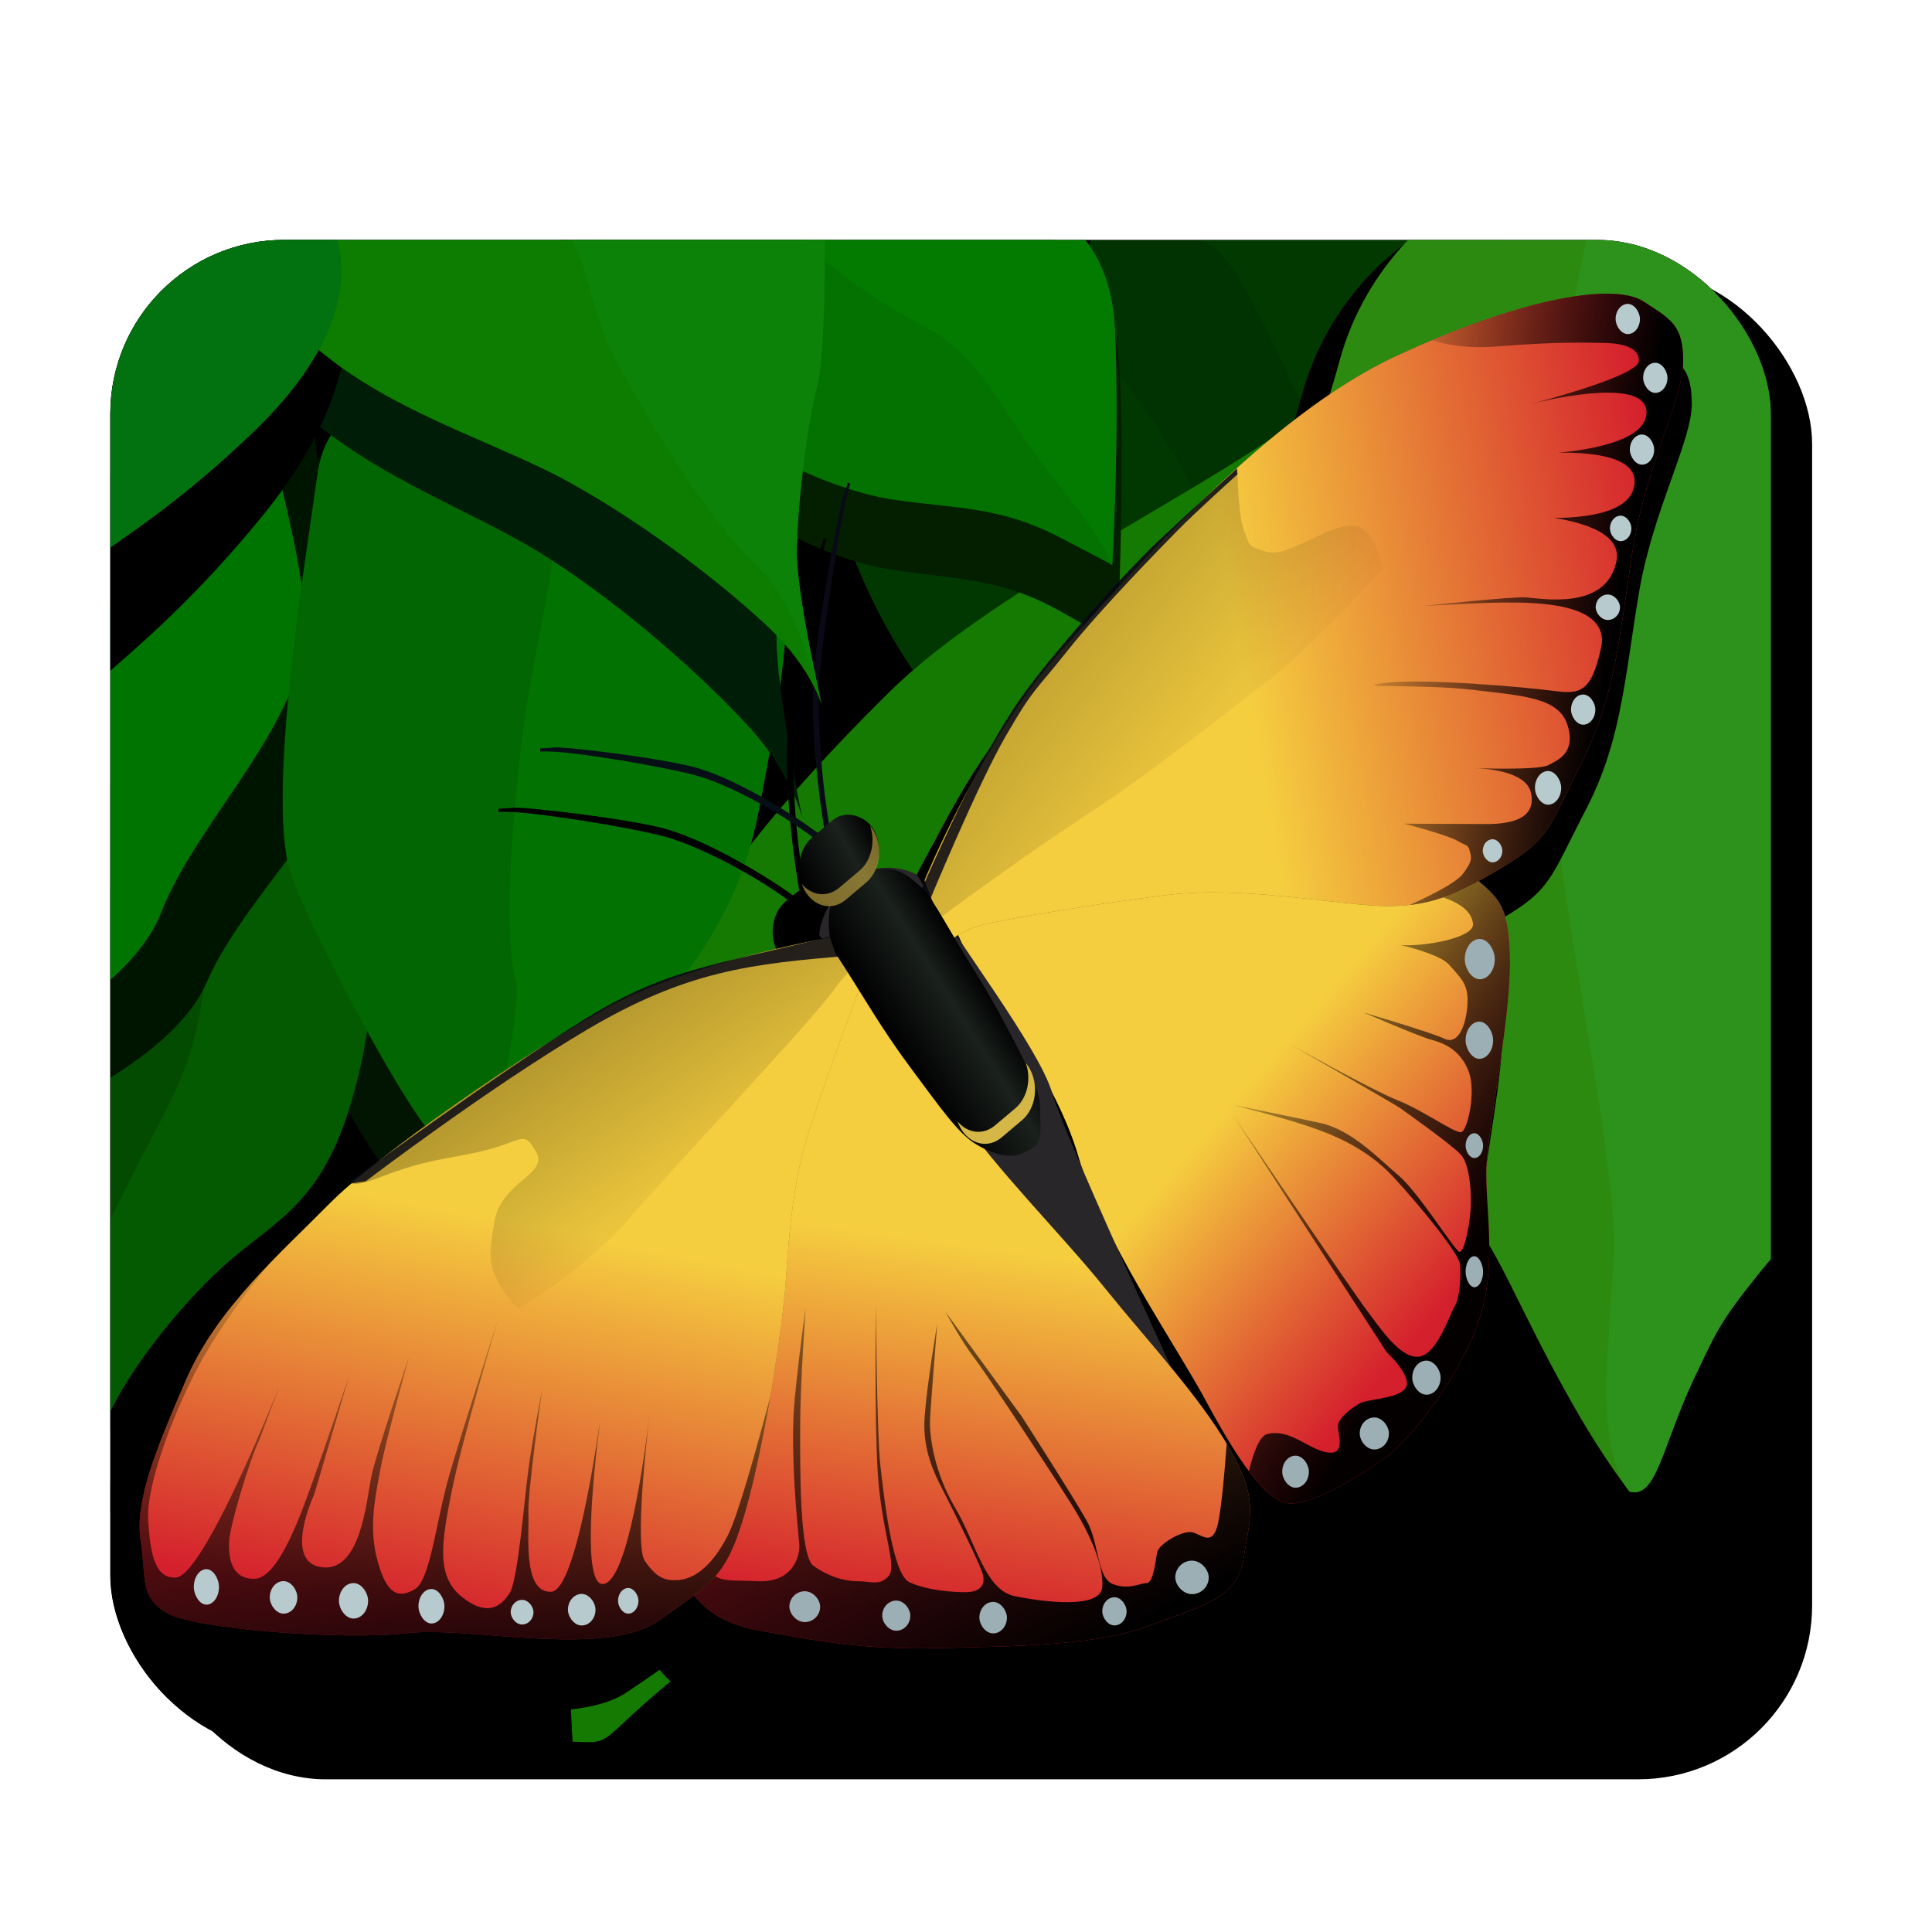 <?xml version="1.0" encoding="UTF-8" standalone="no"?>
<!-- Created with Inkscape (http://www.inkscape.org/) -->

<svg
   xmlns:dc="http://purl.org/dc/elements/1.1/"
   xmlns:cc="http://creativecommons.org/ns#"
   xmlns:rdf="http://www.w3.org/1999/02/22-rdf-syntax-ns#"
   xmlns:svg="http://www.w3.org/2000/svg"
   xmlns="http://www.w3.org/2000/svg"
   xmlns:xlink="http://www.w3.org/1999/xlink"
   xmlns:sodipodi="http://sodipodi.sourceforge.net/DTD/sodipodi-0.dtd"
   xmlns:inkscape="http://www.inkscape.org/namespaces/inkscape"
   width="256"
   height="256"
   id="svg22632"
   version="1.1"
   inkscape:version="0.48.2 r9819"
   sodipodi:docname="butterfly_thumb.svg"
   inkscape:export-filename="/home/jakub/Projects/KidPuzzlePad/Cocos2d/Resources/butterfly_thumb.png"
   inkscape:export-xdpi="90"
   inkscape:export-ydpi="90">
  <defs
     id="defs22634">
    <filter
       color-interpolation-filters="sRGB"
       inkscape:collect="always"
       id="filter22592">
      <feGaussianBlur
         inkscape:collect="always"
         stdDeviation="7.35"
         id="feGaussianBlur22594" />
    </filter>
    <filter
       id="filter7131"
       inkscape:collect="always"
       color-interpolation-filters="sRGB">
      <feGaussianBlur
         id="feGaussianBlur7133"
         stdDeviation="2.051"
         inkscape:collect="always" />
    </filter>
    <filter
       id="filter10212"
       inkscape:collect="always"
       color-interpolation-filters="sRGB">
      <feGaussianBlur
         id="feGaussianBlur10214"
         stdDeviation="1.182"
         inkscape:collect="always" />
    </filter>
    <filter
       height="1.207"
       y="-0.104"
       width="1.285"
       x="-0.142"
       id="filter10176"
       inkscape:collect="always"
       color-interpolation-filters="sRGB">
      <feGaussianBlur
         id="feGaussianBlur10178"
         stdDeviation="8.837"
         inkscape:collect="always" />
    </filter>
    <filter
       height="1.143"
       y="-0.071"
       width="1.294"
       x="-0.147"
       id="filter10390"
       inkscape:collect="always"
       color-interpolation-filters="sRGB">
      <feGaussianBlur
         id="feGaussianBlur10392"
         stdDeviation="9.269"
         inkscape:collect="always" />
    </filter>
    <filter
       height="1.144"
       y="-0.072"
       width="1.202"
       x="-0.101"
       id="filter10424"
       inkscape:collect="always"
       color-interpolation-filters="sRGB">
      <feGaussianBlur
         id="feGaussianBlur10426"
         stdDeviation="8.272"
         inkscape:collect="always" />
    </filter>
    <filter
       id="filter10598"
       inkscape:collect="always"
       color-interpolation-filters="sRGB">
      <feGaussianBlur
         id="feGaussianBlur10600"
         stdDeviation="4.634"
         inkscape:collect="always" />
    </filter>
    <filter
       height="1.159"
       y="-0.079"
       width="1.243"
       x="-0.122"
       id="filter10372"
       inkscape:collect="always"
       color-interpolation-filters="sRGB">
      <feGaussianBlur
         id="feGaussianBlur10374"
         stdDeviation="9.981"
         inkscape:collect="always" />
    </filter>
    <filter
       id="filter10624"
       inkscape:collect="always"
       color-interpolation-filters="sRGB">
      <feGaussianBlur
         id="feGaussianBlur10626"
         stdDeviation="3.743"
         inkscape:collect="always" />
    </filter>
    <filter
       id="filter10732"
       inkscape:collect="always"
       color-interpolation-filters="sRGB">
      <feGaussianBlur
         id="feGaussianBlur10734"
         stdDeviation="2.077"
         inkscape:collect="always" />
    </filter>
    <filter
       height="1.241"
       y="-0.12"
       width="1.129"
       x="-0.065"
       id="filter10308"
       inkscape:collect="always"
       color-interpolation-filters="sRGB">
      <feGaussianBlur
         id="feGaussianBlur10310"
         stdDeviation="5.682"
         inkscape:collect="always" />
    </filter>
    <filter
       id="filter10694"
       inkscape:collect="always"
       color-interpolation-filters="sRGB">
      <feGaussianBlur
         id="feGaussianBlur10696"
         stdDeviation="1.623"
         inkscape:collect="always" />
    </filter>
    <filter
       height="1.273"
       y="-0.136"
       width="1.179"
       x="-0.089"
       id="filter10278"
       inkscape:collect="always"
       color-interpolation-filters="sRGB">
      <feGaussianBlur
         id="feGaussianBlur10280"
         stdDeviation="8.953"
         inkscape:collect="always" />
    </filter>
    <filter
       height="1.127"
       y="-0.063"
       width="1.249"
       x="-0.125"
       id="filter10462"
       inkscape:collect="always"
       color-interpolation-filters="sRGB">
      <feGaussianBlur
         id="feGaussianBlur10464"
         stdDeviation="11.964"
         inkscape:collect="always" />
    </filter>
    <filter
       id="filter10728"
       inkscape:collect="always"
       color-interpolation-filters="sRGB">
      <feGaussianBlur
         id="feGaussianBlur10730"
         stdDeviation="1.584"
         inkscape:collect="always" />
    </filter>
    <filter
       id="filter7985"
       inkscape:collect="always"
       color-interpolation-filters="sRGB">
      <feGaussianBlur
         id="feGaussianBlur7987"
         stdDeviation="12.812"
         inkscape:collect="always" />
    </filter>
    <filter
       height="1.257"
       y="-0.129"
       width="1.186"
       x="-0.093"
       id="filter10350"
       inkscape:collect="always"
       color-interpolation-filters="sRGB">
      <feGaussianBlur
         id="feGaussianBlur10352"
         stdDeviation="8.302"
         inkscape:collect="always" />
    </filter>
    <filter
       id="filter10718"
       inkscape:collect="always"
       color-interpolation-filters="sRGB">
      <feGaussianBlur
         id="feGaussianBlur10720"
         stdDeviation="1.99"
         inkscape:collect="always" />
    </filter>
    <filter
       id="filter10714"
       inkscape:collect="always"
       color-interpolation-filters="sRGB">
      <feGaussianBlur
         id="feGaussianBlur10716"
         stdDeviation="0.922"
         inkscape:collect="always" />
    </filter>
    <linearGradient
       inkscape:collect="always"
       xlink:href="#linearGradient7508"
       id="linearGradient10484"
       gradientUnits="userSpaceOnUse"
       x1="1303.043"
       y1="898.721"
       x2="1290.056"
       y2="1016.711" />
    <linearGradient
       id="linearGradient7508">
      <stop
         id="stop7510"
         offset="0"
         style="stop-color:#04629c;stop-opacity:1;" />
      <stop
         id="stop7512"
         offset="1"
         style="stop-color:#3781ce;stop-opacity:1;" />
    </linearGradient>
    <linearGradient
       inkscape:collect="always"
       xlink:href="#linearGradient7178"
       id="linearGradient10486"
       gradientUnits="userSpaceOnUse"
       gradientTransform="translate(0,572.362)"
       x1="1311.183"
       y1="466.039"
       x2="1216.829"
       y2="239.553" />
    <linearGradient
       id="linearGradient7178"
       inkscape:collect="always">
      <stop
         id="stop7180"
         offset="0"
         style="stop-color:#000000;stop-opacity:1;" />
      <stop
         id="stop7182"
         offset="1"
         style="stop-color:#000000;stop-opacity:0;" />
    </linearGradient>
    <linearGradient
       inkscape:collect="always"
       xlink:href="#linearGradient7508"
       id="linearGradient10480"
       gradientUnits="userSpaceOnUse"
       x1="1419.836"
       y1="821.53"
       x2="1490.662"
       y2="897.477" />
    <linearGradient
       id="linearGradient10606">
      <stop
         id="stop10608"
         offset="0"
         style="stop-color:#04629c;stop-opacity:1;" />
      <stop
         id="stop10610"
         offset="1"
         style="stop-color:#3781ce;stop-opacity:1;" />
    </linearGradient>
    <linearGradient
       inkscape:collect="always"
       xlink:href="#linearGradient7371"
       id="linearGradient10482"
       gradientUnits="userSpaceOnUse"
       x1="1470.416"
       y1="338.68"
       x2="1361.83"
       y2="254.595" />
    <linearGradient
       id="linearGradient7371"
       inkscape:collect="always">
      <stop
         id="stop7373"
         offset="0"
         style="stop-color:#050000;stop-opacity:1;" />
      <stop
         id="stop7375"
         offset="1"
         style="stop-color:#050000;stop-opacity:0;" />
    </linearGradient>
    <linearGradient
       inkscape:collect="always"
       xlink:href="#linearGradient7215"
       id="linearGradient10474"
       gradientUnits="userSpaceOnUse"
       x1="1122.172"
       y1="889.888"
       x2="1102.017"
       y2="1017.37" />
    <linearGradient
       id="linearGradient7215">
      <stop
         id="stop7217"
         offset="0"
         style="stop-color:#057ebe;stop-opacity:1;" />
      <stop
         id="stop7219"
         offset="1"
         style="stop-color:#5ea9ff;stop-opacity:1;" />
    </linearGradient>
    <linearGradient
       inkscape:collect="always"
       xlink:href="#linearGradient7178"
       id="linearGradient10476"
       gradientUnits="userSpaceOnUse"
       gradientTransform="translate(0,572.362)"
       x1="1040.997"
       y1="484.711"
       x2="1027.967"
       y2="312.62" />
    <linearGradient
       inkscape:collect="always"
       xlink:href="#linearGradient7371"
       id="linearGradient10478"
       gradientUnits="userSpaceOnUse"
       x1="1097.755"
       y1="196.241"
       x2="1168.778"
       y2="326.436" />
    <linearGradient
       inkscape:collect="always"
       xlink:href="#linearGradient7215"
       id="linearGradient10468"
       gradientUnits="userSpaceOnUse"
       x1="1398.433"
       y1="732.911"
       x2="1565.644"
       y2="697.65" />
    <linearGradient
       id="linearGradient10635">
      <stop
         id="stop10637"
         offset="0"
         style="stop-color:#057ebe;stop-opacity:1;" />
      <stop
         id="stop10639"
         offset="1"
         style="stop-color:#5ea9ff;stop-opacity:1;" />
    </linearGradient>
    <linearGradient
       inkscape:collect="always"
       xlink:href="#linearGradient7178"
       id="linearGradient10470"
       gradientUnits="userSpaceOnUse"
       gradientTransform="translate(0,572.362)"
       x1="1536.406"
       y1="140.636"
       x2="1434.431"
       y2="118.973" />
    <linearGradient
       inkscape:collect="always"
       xlink:href="#linearGradient7178"
       id="linearGradient10472"
       gradientUnits="userSpaceOnUse"
       gradientTransform="translate(0,-572.362)"
       x1="1188.222"
       y1="658.32"
       x2="1333.734"
       y2="806.146" />
    <linearGradient
       inkscape:collect="always"
       xlink:href="#linearGradient8001"
       id="linearGradient10466"
       gradientUnits="userSpaceOnUse"
       x1="1262.836"
       y1="832.842"
       x2="1293.956"
       y2="808.431" />
    <linearGradient
       id="linearGradient8001">
      <stop
         style="stop-color:#000000;stop-opacity:1;"
         offset="0"
         id="stop8003" />
      <stop
         id="stop8007"
         offset="0.65"
         style="stop-color:#1b211d;stop-opacity:1;" />
      <stop
         style="stop-color:#000000;stop-opacity:1;"
         offset="1"
         id="stop8005" />
    </linearGradient>
    <linearGradient
       inkscape:collect="always"
       xlink:href="#linearGradient8001"
       id="linearGradient10462"
       gradientUnits="userSpaceOnUse"
       x1="1262.836"
       y1="832.842"
       x2="1293.956"
       y2="808.431" />
    <linearGradient
       id="linearGradient10661">
      <stop
         style="stop-color:#000000;stop-opacity:1;"
         offset="0"
         id="stop10663" />
      <stop
         id="stop10665"
         offset="0.65"
         style="stop-color:#1b211d;stop-opacity:1;" />
      <stop
         style="stop-color:#000000;stop-opacity:1;"
         offset="1"
         id="stop10667" />
    </linearGradient>
    <linearGradient
       inkscape:collect="always"
       xlink:href="#linearGradient8001"
       id="linearGradient10464"
       gradientUnits="userSpaceOnUse"
       x1="1262.836"
       y1="832.842"
       x2="1293.956"
       y2="808.431" />
    <linearGradient
       id="linearGradient10670">
      <stop
         style="stop-color:#000000;stop-opacity:1;"
         offset="0"
         id="stop10672" />
      <stop
         id="stop10674"
         offset="0.65"
         style="stop-color:#1b211d;stop-opacity:1;" />
      <stop
         style="stop-color:#000000;stop-opacity:1;"
         offset="1"
         id="stop10676" />
    </linearGradient>
    <linearGradient
       inkscape:collect="always"
       xlink:href="#linearGradient8001"
       id="linearGradient10460"
       gradientUnits="userSpaceOnUse"
       x1="574.743"
       y1="1340.859"
       x2="607.582"
       y2="1340.859" />
    <linearGradient
       id="linearGradient10679">
      <stop
         style="stop-color:#000000;stop-opacity:1;"
         offset="0"
         id="stop10681" />
      <stop
         id="stop10683"
         offset="0.65"
         style="stop-color:#1b211d;stop-opacity:1;" />
      <stop
         style="stop-color:#000000;stop-opacity:1;"
         offset="1"
         id="stop10685" />
    </linearGradient>
    <linearGradient
       inkscape:collect="always"
       xlink:href="#linearGradient7508"
       id="linearGradient11301"
       gradientUnits="userSpaceOnUse"
       x1="1303.043"
       y1="898.721"
       x2="1290.056"
       y2="1016.711" />
    <linearGradient
       inkscape:collect="always"
       xlink:href="#linearGradient7178"
       id="linearGradient11303"
       gradientUnits="userSpaceOnUse"
       gradientTransform="translate(0,572.362)"
       x1="1311.183"
       y1="466.039"
       x2="1216.829"
       y2="239.553" />
    <linearGradient
       inkscape:collect="always"
       xlink:href="#linearGradient7508"
       id="linearGradient11305"
       gradientUnits="userSpaceOnUse"
       x1="1419.836"
       y1="821.53"
       x2="1490.662"
       y2="897.477" />
    <linearGradient
       inkscape:collect="always"
       xlink:href="#linearGradient7371"
       id="linearGradient11307"
       gradientUnits="userSpaceOnUse"
       x1="1470.416"
       y1="338.68"
       x2="1361.83"
       y2="254.595" />
    <linearGradient
       inkscape:collect="always"
       xlink:href="#linearGradient7215"
       id="linearGradient11309"
       gradientUnits="userSpaceOnUse"
       x1="1122.172"
       y1="889.888"
       x2="1102.017"
       y2="1017.37" />
    <linearGradient
       inkscape:collect="always"
       xlink:href="#linearGradient7178"
       id="linearGradient11311"
       gradientUnits="userSpaceOnUse"
       gradientTransform="translate(0,572.362)"
       x1="1040.997"
       y1="484.711"
       x2="1027.967"
       y2="312.62" />
    <linearGradient
       inkscape:collect="always"
       xlink:href="#linearGradient7371"
       id="linearGradient11313"
       gradientUnits="userSpaceOnUse"
       x1="1097.755"
       y1="196.241"
       x2="1168.778"
       y2="326.436" />
    <linearGradient
       inkscape:collect="always"
       xlink:href="#linearGradient7215"
       id="linearGradient11315"
       gradientUnits="userSpaceOnUse"
       x1="1398.433"
       y1="732.911"
       x2="1565.644"
       y2="697.65" />
    <linearGradient
       inkscape:collect="always"
       xlink:href="#linearGradient7178"
       id="linearGradient11317"
       gradientUnits="userSpaceOnUse"
       gradientTransform="translate(0,572.362)"
       x1="1536.406"
       y1="140.636"
       x2="1434.431"
       y2="118.973" />
    <linearGradient
       inkscape:collect="always"
       xlink:href="#linearGradient7178"
       id="linearGradient11319"
       gradientUnits="userSpaceOnUse"
       gradientTransform="translate(0,-572.362)"
       x1="1188.222"
       y1="658.32"
       x2="1333.734"
       y2="806.146" />
    <linearGradient
       inkscape:collect="always"
       xlink:href="#linearGradient8001"
       id="linearGradient11321"
       gradientUnits="userSpaceOnUse"
       x1="1262.836"
       y1="832.842"
       x2="1293.956"
       y2="808.431" />
    <linearGradient
       inkscape:collect="always"
       xlink:href="#linearGradient8001"
       id="linearGradient11323"
       gradientUnits="userSpaceOnUse"
       x1="1262.836"
       y1="832.842"
       x2="1293.956"
       y2="808.431" />
    <linearGradient
       inkscape:collect="always"
       xlink:href="#linearGradient8001"
       id="linearGradient11325"
       gradientUnits="userSpaceOnUse"
       x1="1262.836"
       y1="832.842"
       x2="1293.956"
       y2="808.431" />
    <linearGradient
       inkscape:collect="always"
       xlink:href="#linearGradient8001"
       id="linearGradient11327"
       gradientUnits="userSpaceOnUse"
       x1="574.743"
       y1="1340.859"
       x2="607.582"
       y2="1340.859" />
    <filter
       id="filter7131-3"
       inkscape:collect="always"
       color-interpolation-filters="sRGB">
      <feGaussianBlur
         id="feGaussianBlur7133-9"
         stdDeviation="2.051"
         inkscape:collect="always" />
    </filter>
    <filter
       id="filter10212-1"
       inkscape:collect="always"
       color-interpolation-filters="sRGB">
      <feGaussianBlur
         id="feGaussianBlur10214-8"
         stdDeviation="1.182"
         inkscape:collect="always" />
    </filter>
    <filter
       height="1.207"
       y="-0.104"
       width="1.285"
       x="-0.142"
       id="filter10176-2"
       inkscape:collect="always"
       color-interpolation-filters="sRGB">
      <feGaussianBlur
         id="feGaussianBlur10178-8"
         stdDeviation="8.837"
         inkscape:collect="always" />
    </filter>
    <filter
       height="1.143"
       y="-0.071"
       width="1.294"
       x="-0.147"
       id="filter10390-6"
       inkscape:collect="always"
       color-interpolation-filters="sRGB">
      <feGaussianBlur
         id="feGaussianBlur10392-5"
         stdDeviation="9.269"
         inkscape:collect="always" />
    </filter>
    <filter
       height="1.144"
       y="-0.072"
       width="1.202"
       x="-0.101"
       id="filter10424-8"
       inkscape:collect="always"
       color-interpolation-filters="sRGB">
      <feGaussianBlur
         id="feGaussianBlur10426-9"
         stdDeviation="8.272"
         inkscape:collect="always" />
    </filter>
    <filter
       id="filter10598-6"
       inkscape:collect="always"
       color-interpolation-filters="sRGB">
      <feGaussianBlur
         id="feGaussianBlur10600-2"
         stdDeviation="4.634"
         inkscape:collect="always" />
    </filter>
    <filter
       height="1.159"
       y="-0.079"
       width="1.243"
       x="-0.122"
       id="filter10372-7"
       inkscape:collect="always"
       color-interpolation-filters="sRGB">
      <feGaussianBlur
         id="feGaussianBlur10374-9"
         stdDeviation="9.981"
         inkscape:collect="always" />
    </filter>
    <filter
       id="filter10624-7"
       inkscape:collect="always"
       color-interpolation-filters="sRGB">
      <feGaussianBlur
         id="feGaussianBlur10626-0"
         stdDeviation="3.743"
         inkscape:collect="always" />
    </filter>
    <filter
       id="filter10732-7"
       inkscape:collect="always"
       color-interpolation-filters="sRGB">
      <feGaussianBlur
         id="feGaussianBlur10734-9"
         stdDeviation="2.077"
         inkscape:collect="always" />
    </filter>
    <filter
       height="1.241"
       y="-0.12"
       width="1.129"
       x="-0.065"
       id="filter10308-6"
       inkscape:collect="always"
       color-interpolation-filters="sRGB">
      <feGaussianBlur
         id="feGaussianBlur10310-8"
         stdDeviation="5.682"
         inkscape:collect="always" />
    </filter>
    <filter
       id="filter10694-8"
       inkscape:collect="always"
       color-interpolation-filters="sRGB">
      <feGaussianBlur
         id="feGaussianBlur10696-8"
         stdDeviation="1.623"
         inkscape:collect="always" />
    </filter>
    <filter
       height="1.273"
       y="-0.136"
       width="1.179"
       x="-0.089"
       id="filter10278-2"
       inkscape:collect="always"
       color-interpolation-filters="sRGB">
      <feGaussianBlur
         id="feGaussianBlur10280-2"
         stdDeviation="8.953"
         inkscape:collect="always" />
    </filter>
    <filter
       height="1.127"
       y="-0.063"
       width="1.249"
       x="-0.125"
       id="filter10462-1"
       inkscape:collect="always"
       color-interpolation-filters="sRGB">
      <feGaussianBlur
         id="feGaussianBlur10464-5"
         stdDeviation="11.964"
         inkscape:collect="always" />
    </filter>
    <filter
       id="filter10728-3"
       inkscape:collect="always"
       color-interpolation-filters="sRGB">
      <feGaussianBlur
         id="feGaussianBlur10730-8"
         stdDeviation="1.584"
         inkscape:collect="always" />
    </filter>
    <filter
       id="filter7985-2"
       inkscape:collect="always"
       color-interpolation-filters="sRGB">
      <feGaussianBlur
         id="feGaussianBlur7987-4"
         stdDeviation="12.812"
         inkscape:collect="always" />
    </filter>
    <linearGradient
       inkscape:collect="always"
       xlink:href="#linearGradient7215-4"
       id="linearGradient67120"
       gradientUnits="userSpaceOnUse"
       gradientTransform="matrix(1.286,0,0,1.595,-260.391,-610.78)"
       x1="1419.836"
       y1="821.53"
       x2="1490.662"
       y2="897.477" />
    <linearGradient
       id="linearGradient7215-4">
      <stop
         id="stop7217-7"
         offset="0"
         style="stop-color:#f5ce3f;stop-opacity:1;" />
      <stop
         id="stop7219-3"
         offset="1"
         style="stop-color:#d41f2d;stop-opacity:1;" />
    </linearGradient>
    <linearGradient
       inkscape:collect="always"
       xlink:href="#linearGradient7371-5"
       id="linearGradient67122"
       gradientUnits="userSpaceOnUse"
       gradientTransform="matrix(1.286,0,0,1.595,-260.391,301.923)"
       x1="1470.416"
       y1="338.68"
       x2="1361.83"
       y2="254.595" />
    <linearGradient
       id="linearGradient7371-5"
       inkscape:collect="always">
      <stop
         id="stop7373-5"
         offset="0"
         style="stop-color:#050000;stop-opacity:1;" />
      <stop
         id="stop7375-5"
         offset="1"
         style="stop-color:#050000;stop-opacity:0;" />
    </linearGradient>
    <filter
       height="1.257"
       y="-0.129"
       width="1.186"
       x="-0.093"
       id="filter10350-5"
       inkscape:collect="always"
       color-interpolation-filters="sRGB">
      <feGaussianBlur
         id="feGaussianBlur10352-2"
         stdDeviation="8.302"
         inkscape:collect="always" />
    </filter>
    <filter
       id="filter10718-3"
       inkscape:collect="always"
       color-interpolation-filters="sRGB">
      <feGaussianBlur
         id="feGaussianBlur10720-3"
         stdDeviation="1.99"
         inkscape:collect="always" />
    </filter>
    <filter
       id="filter10714-3"
       inkscape:collect="always"
       color-interpolation-filters="sRGB">
      <feGaussianBlur
         id="feGaussianBlur10716-9"
         stdDeviation="0.922"
         inkscape:collect="always" />
    </filter>
    <linearGradient
       inkscape:collect="always"
       xlink:href="#linearGradient7215-4"
       id="linearGradient67507"
       gradientUnits="userSpaceOnUse"
       gradientTransform="matrix(1.286,0,0,1.595,-160.377,-587.699)"
       x1="1303.043"
       y1="898.721"
       x2="1290.056"
       y2="1016.711" />
    <linearGradient
       id="linearGradient67771">
      <stop
         id="stop67773"
         offset="0"
         style="stop-color:#f5ce3f;stop-opacity:1;" />
      <stop
         id="stop67775"
         offset="1"
         style="stop-color:#d41f2d;stop-opacity:1;" />
    </linearGradient>
    <linearGradient
       inkscape:collect="always"
       xlink:href="#linearGradient67390"
       id="linearGradient67509"
       gradientUnits="userSpaceOnUse"
       gradientTransform="matrix(1.286,0,0,1.595,-160.377,325.003)"
       x1="1311.183"
       y1="466.039"
       x2="1216.829"
       y2="239.553" />
    <linearGradient
       id="linearGradient67390">
      <stop
         style="stop-color:#000000;stop-opacity:1;"
         offset="0"
         id="stop67392" />
      <stop
         style="stop-color:#000000;stop-opacity:0;"
         offset="1"
         id="stop67394" />
    </linearGradient>
    <filter
       color-interpolation-filters="sRGB"
       inkscape:collect="always"
       id="filter67288">
      <feGaussianBlur
         inkscape:collect="always"
         stdDeviation="5.365"
         id="feGaussianBlur67290" />
    </filter>
    <linearGradient
       inkscape:collect="always"
       xlink:href="#linearGradient7215-4"
       id="linearGradient67598"
       gradientUnits="userSpaceOnUse"
       gradientTransform="matrix(1.286,0,0,1.595,-118.063,-772.341)"
       x1="1122.172"
       y1="889.888"
       x2="1102.017"
       y2="1017.37" />
    <linearGradient
       id="linearGradient67784">
      <stop
         id="stop67786"
         offset="0"
         style="stop-color:#f5ce3f;stop-opacity:1;" />
      <stop
         id="stop67788"
         offset="1"
         style="stop-color:#d41f2d;stop-opacity:1;" />
    </linearGradient>
    <linearGradient
       inkscape:collect="always"
       xlink:href="#linearGradient67390"
       id="linearGradient67600"
       gradientUnits="userSpaceOnUse"
       gradientTransform="matrix(1.286,0,0,1.595,-118.063,140.362)"
       x1="1040.997"
       y1="484.711"
       x2="1027.967"
       y2="312.62" />
    <linearGradient
       id="linearGradient67791">
      <stop
         style="stop-color:#000000;stop-opacity:1;"
         offset="0"
         id="stop67793" />
      <stop
         style="stop-color:#000000;stop-opacity:0;"
         offset="1"
         id="stop67795" />
    </linearGradient>
    <linearGradient
       inkscape:collect="always"
       xlink:href="#linearGradient7178-8"
       id="linearGradient67602"
       gradientUnits="userSpaceOnUse"
       gradientTransform="matrix(1.286,0,0,1.595,-118.063,140.362)"
       x1="1097.755"
       y1="196.241"
       x2="1168.778"
       y2="326.436" />
    <linearGradient
       id="linearGradient7178-8">
      <stop
         id="stop7180-1"
         offset="0"
         style="stop-color:#000000;stop-opacity:0.515;" />
      <stop
         id="stop7182-8"
         offset="1"
         style="stop-color:#000000;stop-opacity:0;" />
    </linearGradient>
    <filter
       color-interpolation-filters="sRGB"
       inkscape:collect="always"
       id="filter67179">
      <feGaussianBlur
         inkscape:collect="always"
         stdDeviation="3.54"
         id="feGaussianBlur67181" />
    </filter>
    <linearGradient
       inkscape:collect="always"
       xlink:href="#linearGradient7215-4"
       id="linearGradient67411"
       gradientUnits="userSpaceOnUse"
       gradientTransform="matrix(1.286,0,0,1.595,-324.502,-678.738)"
       x1="1398.433"
       y1="732.911"
       x2="1565.644"
       y2="697.65" />
    <linearGradient
       id="linearGradient67804">
      <stop
         id="stop67806"
         offset="0"
         style="stop-color:#f5ce3f;stop-opacity:1;" />
      <stop
         id="stop67808"
         offset="1"
         style="stop-color:#d41f2d;stop-opacity:1;" />
    </linearGradient>
    <linearGradient
       inkscape:collect="always"
       xlink:href="#linearGradient67390"
       id="linearGradient67413"
       gradientUnits="userSpaceOnUse"
       gradientTransform="matrix(1.286,0,0,1.595,-324.502,233.965)"
       x1="1536.406"
       y1="140.636"
       x2="1434.431"
       y2="118.973" />
    <linearGradient
       id="linearGradient67811">
      <stop
         style="stop-color:#000000;stop-opacity:1;"
         offset="0"
         id="stop67813" />
      <stop
         style="stop-color:#000000;stop-opacity:0;"
         offset="1"
         id="stop67815" />
    </linearGradient>
    <linearGradient
       inkscape:collect="always"
       xlink:href="#linearGradient7178-8"
       id="linearGradient67415"
       gradientUnits="userSpaceOnUse"
       gradientTransform="matrix(1.286,0,0,1.595,-324.502,-678.738)"
       x1="1188.222"
       y1="658.32"
       x2="1333.734"
       y2="806.146" />
    <linearGradient
       id="linearGradient67818">
      <stop
         id="stop67820"
         offset="0"
         style="stop-color:#000000;stop-opacity:0.515;" />
      <stop
         id="stop67822"
         offset="1"
         style="stop-color:#000000;stop-opacity:0;" />
    </linearGradient>
    <linearGradient
       inkscape:collect="always"
       xlink:href="#linearGradient8001-3"
       id="linearGradient10466-7"
       gradientUnits="userSpaceOnUse"
       x1="1262.836"
       y1="832.842"
       x2="1293.956"
       y2="808.431" />
    <linearGradient
       id="linearGradient8001-3">
      <stop
         style="stop-color:#000000;stop-opacity:1;"
         offset="0"
         id="stop8003-8" />
      <stop
         id="stop8007-6"
         offset="0.65"
         style="stop-color:#1b211d;stop-opacity:1;" />
      <stop
         style="stop-color:#000000;stop-opacity:1;"
         offset="1"
         id="stop8005-1" />
    </linearGradient>
    <linearGradient
       inkscape:collect="always"
       xlink:href="#linearGradient8001-3"
       id="linearGradient10462-6"
       gradientUnits="userSpaceOnUse"
       x1="1262.836"
       y1="832.842"
       x2="1293.956"
       y2="808.431" />
    <linearGradient
       id="linearGradient67830">
      <stop
         style="stop-color:#000000;stop-opacity:1;"
         offset="0"
         id="stop67832" />
      <stop
         id="stop67834"
         offset="0.65"
         style="stop-color:#1b211d;stop-opacity:1;" />
      <stop
         style="stop-color:#000000;stop-opacity:1;"
         offset="1"
         id="stop67836" />
    </linearGradient>
    <linearGradient
       inkscape:collect="always"
       xlink:href="#linearGradient8001-3"
       id="linearGradient10464-4"
       gradientUnits="userSpaceOnUse"
       x1="1262.836"
       y1="832.842"
       x2="1293.956"
       y2="808.431" />
    <linearGradient
       id="linearGradient67839">
      <stop
         style="stop-color:#000000;stop-opacity:1;"
         offset="0"
         id="stop67841" />
      <stop
         id="stop67843"
         offset="0.65"
         style="stop-color:#1b211d;stop-opacity:1;" />
      <stop
         style="stop-color:#000000;stop-opacity:1;"
         offset="1"
         id="stop67845" />
    </linearGradient>
    <linearGradient
       inkscape:collect="always"
       xlink:href="#linearGradient8001-3"
       id="linearGradient10460-0"
       gradientUnits="userSpaceOnUse"
       x1="574.743"
       y1="1340.859"
       x2="607.582"
       y2="1340.859" />
    <linearGradient
       id="linearGradient67848">
      <stop
         style="stop-color:#000000;stop-opacity:1;"
         offset="0"
         id="stop67850" />
      <stop
         id="stop67852"
         offset="0.65"
         style="stop-color:#1b211d;stop-opacity:1;" />
      <stop
         style="stop-color:#000000;stop-opacity:1;"
         offset="1"
         id="stop67854" />
    </linearGradient>
    <clipPath
       clipPathUnits="userSpaceOnUse"
       id="clipPath72834">
      <rect
         ry="87.308"
         y="302.92"
         x="153.521"
         height="757.746"
         width="833.521"
         id="rect72836"
         style="color:#000000;fill:#ff0000;fill-opacity:0.42;fill-rule:nonzero;stroke:none;stroke-width:1;marker:none;visibility:visible;display:inline;overflow:visible;enable-background:accumulate" />
    </clipPath>
  </defs>
  <sodipodi:namedview
     id="base"
     pagecolor="#ffffff"
     bordercolor="#666666"
     borderopacity="1.0"
     inkscape:pageopacity="0.0"
     inkscape:pageshadow="2"
     inkscape:zoom="3.1523438"
     inkscape:cx="128"
     inkscape:cy="128"
     inkscape:document-units="px"
     inkscape:current-layer="layer1"
     showgrid="false"
     showguides="true"
     inkscape:guide-bbox="true"
     inkscape:window-width="1614"
     inkscape:window-height="954"
     inkscape:window-x="66"
     inkscape:window-y="24"
     inkscape:window-maximized="0"
     inkscape:snap-global="false">
    <sodipodi:guide
       orientation="0,1"
       position="120.644,224.736"
       id="guide22657" />
    <sodipodi:guide
       orientation="1,0"
       position="14.713,237.609"
       id="guide22661" />
  </sodipodi:namedview>
  <g
     inkscape:label="Layer 1"
     inkscape:groupmode="layer"
     id="layer1"
     transform="translate(0,-796.362)">
    <rect
       style="color:#000000;fill:#000000;fill-opacity:1;fill-rule:nonzero;stroke:none;stroke-width:1;marker:none;visibility:visible;display:inline;overflow:visible;filter:url(#filter22592);enable-background:accumulate"
       id="rect22036"
       width="220"
       height="200"
       x="20.115"
       y="832.128"
       ry="23.044" />
    <g
       id="g3354"
       style="fill:#00892c;fill-opacity:1"
       transform="matrix(0.274,0,0,0.274,-557.665,672.017)" />
    <g
       id="g3354-1"
       style="fill:#00892c;fill-opacity:1"
       transform="matrix(0.274,0,0,0.274,-596.623,599.764)" />
    <g
       transform="matrix(0.264,0,0,0.264,-25.919,748.174)"
       id="g67604"
       clip-path="url(#clipPath72834)">
      <g
         transform="translate(-1665.337,12.774)"
         style="fill:#00892c;fill-opacity:1"
         id="g3354-0" />
      <g
         transform="translate(-1807.62,-251.108)"
         style="fill:#00892c;fill-opacity:1"
         id="g3354-1-6" />
      <rect
         ry="0"
         y="288.541"
         x="-5.714"
         height="770.978"
         width="1033.478"
         id="rect9266-3"
         style="color:#000000;fill:#000000;fill-opacity:1;stroke:none;stroke-width:1;marker:none;visibility:visible;display:inline;overflow:visible;enable-background:accumulate" />
      <g
         transform="matrix(1.286,0,0,1.595,-1047.002,-620.552)"
         style="opacity:0.494;filter:url(#filter7131-3)"
         id="g6315-7">
        <path
           inkscape:connector-curvature="0"
           style="fill:#026602;fill-opacity:1;stroke:none;filter:url(#filter10212-1)"
           d="m 1320.094,-3.625 c -0.785,2.64 -1.871,5.638 -3.313,9.094 -9.508,22.792 -38.454,41.029 -22.219,65.031 16.235,24.003 57.435,89.58 80.938,98.406 23.502,8.826 87.292,22.621 97.094,20.031 9.802,-2.59 17.625,-11.469 17.625,-11.469 0,0 12.882,-16.47 14.969,-51.25 2.087,-34.78 6.191,-66.034 -13.344,-99.156 -6.424,-10.891 -12.717,-21.297 -18.969,-30.688 l -152.781,0 z"
           id="path6303-1"
           transform="translate(0,572.362)" />
        <path
           inkscape:connector-curvature="0"
           style="fill:#027302;fill-opacity:1;stroke:none;filter:url(#filter10212-1)"
           d="m 1334,-3.625 c 12.299,14.831 25.723,0.817 41.594,24.281 16.235,24.003 18.562,31.654 32.312,51.719 14.191,20.709 38.145,51.175 52.5,59.156 8.861,4.927 29.813,45.938 29.813,45.938 0,0 12.882,-16.47 14.969,-51.25 2.087,-34.78 6.191,-66.034 -13.344,-99.156 -6.424,-10.891 -12.717,-21.297 -18.969,-30.688 l -138.875,0 z"
           id="path6305-4"
           transform="translate(0,572.362)" />
      </g>
      <path
         transform="matrix(1.286,0,0,1.595,9.608,-162.194)"
         style="fill:#105707;fill-opacity:1;stroke:none;filter:url(#filter10176-2)"
         d="m 144.048,552.11 c -16.217,6.645 -45.197,-0.938 -61.826,9.498 -16.63,10.436 -47.599,11.638 -57.847,36.639 -10.248,25.001 -15.804,32.659 -16.028,63.178 -0.225,30.519 -15.879,42.832 -11.036,64.755 4.843,21.923 6.87,30.407 6.87,30.407 0,0 10.098,-34.461 18.469,-43.583 8.371,-9.122 28.304,-20.084 45.009,-25.79 16.705,-5.706 31.383,-4.993 46.923,-24.401 15.541,-19.408 18.844,-34.836 26.427,-63.816 7.582,-28.98 3.04,-46.886 3.04,-46.886 z"
         id="path10126-9"
         inkscape:connector-curvature="0" />
      <path
         transform="matrix(1.286,0,0,1.595,9.608,-162.194)"
         style="fill:#000000;fill-opacity:1;stroke:none;filter:url(#filter10390-6)"
         d="m 196.794,448.547 c -17.725,14.77 -57.112,16.74 -73.852,36.434 -16.74,19.694 -55.143,33.48 -58.097,68.929 -2.954,35.449 -6.893,47.265 4.923,85.669 11.816,38.403 -2.954,60.066 11.816,85.669 14.771,25.602 20.679,35.449 20.679,35.449 0,0 -0.985,-47.266 5.908,-62.036 6.893,-14.77 27.572,-36.434 46.281,-50.22 18.709,-13.786 37.419,-18.709 49.235,-49.235 11.816,-30.526 9.847,-51.204 7.878,-90.592 -1.969,-39.388 -14.77,-60.066 -14.77,-60.066 z"
         id="path10376-5"
         inkscape:connector-curvature="0" />
      <path
         transform="matrix(1.286,0,0,1.595,9.608,-162.194)"
         style="fill:#021502;fill-opacity:1;stroke:none;filter:url(#filter10424-8)"
         d="m 259.815,317.172 c 0,15.755 1.969,21.663 -20.679,31.51 -22.648,9.847 -56.128,2.954 -61.051,31.51 -4.923,28.556 -20.679,104.378 -9.847,127.026 10.832,22.648 47.265,76.806 56.128,81.73 8.862,4.923 20.679,3.939 20.679,3.939 0,0 20.679,-2.954 46.281,-26.587 25.602,-23.633 50.22,-43.327 59.082,-80.745 8.862,-37.418 15.755,-70.898 6.893,-90.592 -8.862,-19.694 -34.464,-41.357 -54.158,-45.296 -19.694,-3.939 -28.556,-12.801 -29.541,-21.663 -0.985,-8.862 -13.786,-10.832 -13.786,-10.832 z"
         id="path10394-8"
         inkscape:connector-curvature="0" />
      <g
         transform="matrix(1.286,0,0,1.595,-1078.454,-624.884)"
         id="g10660-9">
        <path
           style="fill:#034b00;fill-opacity:1;stroke:none;filter:url(#filter10598-6)"
           d="m 1044.092,705.024 c -17.725,14.77 -57.112,16.74 -73.852,36.434 -16.74,19.694 -55.143,33.48 -58.097,68.929 -2.954,35.449 -6.893,47.265 4.923,85.669 11.816,38.403 -2.954,60.066 11.816,85.669 14.77,25.602 20.679,35.449 20.679,35.449 0,0 -0.985,-47.265 5.908,-62.036 6.893,-14.77 27.572,-36.434 46.281,-50.22 18.709,-13.786 37.419,-18.709 49.235,-49.235 11.816,-30.526 9.847,-51.204 7.878,-90.592 -1.969,-39.388 -14.77,-60.066 -14.77,-60.066 z"
           id="path10044-0"
           inkscape:connector-curvature="0" />
        <path
           inkscape:connector-curvature="0"
           id="path10502-5"
           d="m 1044.092,705.024 c -17.725,14.77 -57.112,16.74 -73.852,36.434 -16.74,19.694 28.381,29.438 25.427,64.887 -2.954,35.449 -13.629,44.571 -31.45,73.544 -21.051,34.224 -28.55,49.289 -27.251,74.891 1.498,29.519 12.596,62.392 12.596,62.392 0,0 -0.985,-47.265 5.908,-62.036 6.893,-14.77 27.572,-36.434 46.281,-50.22 18.709,-13.786 37.419,-18.709 49.235,-49.235 11.816,-30.526 9.847,-51.204 7.878,-90.592 -1.969,-39.388 -14.77,-60.066 -14.77,-60.066 z"
           style="fill:#035a00;fill-opacity:1;stroke:none;filter:url(#filter10598-6)"
           sodipodi:nodetypes="csssscssssc" />
      </g>
      <path
         transform="matrix(1.429,0,0,1.595,-1198.246,-624.884)"
         style="fill:#001500;fill-opacity:1;stroke:none;filter:url(#filter10372-7)"
         d="m 1010.329,605.647 c -11.816,21.663 13.786,21.663 -37.419,38.403 -51.204,16.74 -71.883,51.204 -85.669,73.852 -13.786,22.648 -48.25,103.393 -48.25,122.102 0,18.709 8.862,56.128 1.969,65.975 -6.893,9.847 9.847,-27.572 31.51,-32.495 21.663,-4.923 92.561,-27.572 107.332,-58.097 14.77,-30.526 59.082,-62.036 56.128,-93.546 -2.954,-31.51 -21.663,-67.944 -17.725,-88.623 3.939,-20.679 -7.878,-27.572 -7.878,-27.572 z"
         id="path10354-4"
         inkscape:connector-curvature="0" />
      <g
         transform="matrix(1.286,0,0,1.595,-1078.454,-624.884)"
         style="filter:url(#filter10624-7)"
         id="g10612-8">
        <path
           style="fill:#005f00;fill-opacity:1;stroke:none"
           d="m 1008.329,583.647 c -11.816,21.663 13.786,21.663 -37.419,38.403 -51.204,16.74 -71.883,51.204 -85.669,73.852 -13.786,22.648 -48.25,103.393 -48.25,122.102 0,18.709 8.862,56.128 1.969,65.975 -6.893,9.847 9.847,-27.572 31.51,-32.495 21.663,-4.923 92.561,-27.572 107.332,-58.097 14.77,-30.526 59.082,-62.036 56.128,-93.546 -2.954,-31.51 -21.663,-67.944 -17.725,-88.623 3.939,-20.679 -7.878,-27.572 -7.878,-27.572 z"
           id="path10040-0"
           inkscape:connector-curvature="0" />
        <path
           inkscape:connector-curvature="0"
           id="path10610-8"
           d="m 1008.329,583.647 c -11.816,21.663 8.974,28.434 -22.6,72.082 -29.65,40.989 -39.551,60.634 -53.337,83.282 -13.786,22.648 -53.639,65.673 -65.763,80.34 -11.92,14.42 -20.775,54.781 -27.668,64.628 -6.893,9.847 9.847,-27.572 31.51,-32.495 21.663,-4.923 92.561,-27.572 107.332,-58.097 14.77,-30.526 59.082,-62.036 56.128,-93.546 -2.954,-31.51 -21.663,-67.944 -17.725,-88.623 3.939,-20.679 -7.878,-27.572 -7.878,-27.572 z"
           style="fill:#007400;fill-opacity:1;stroke:none"
           sodipodi:nodetypes="cssssssssc" />
      </g>
      <path
         inkscape:connector-curvature="0"
         id="path10046-1"
         d="m 533.822,349.779 c 2.533,59.668 -30.396,53.388 -7.599,111.486 22.797,58.098 62.059,106.775 97.522,113.056 35.462,6.281 83.59,32.975 88.656,40.826 5.066,7.851 -15.198,4.711 -11.399,-32.975 3.8,-37.685 16.465,-105.205 0,-144.46 -16.465,-39.255 -56.993,-94.213 -78.524,-95.783 -21.531,-1.57 -74.724,3.14 -81.057,3.14 -6.333,0 -7.599,4.711 -7.599,4.711 z"
         style="fill:#013801;fill-opacity:1;stroke:none" />
      <path
         transform="matrix(1.286,0,0,1.595,9.608,-162.194)"
         sodipodi:nodetypes="csssccsssscsc"
         inkscape:connector-curvature="0"
         id="path10050-3"
         d="m 572.997,349.618 c -42.342,24.617 -118.164,53.174 -157.551,84.684 -39.388,31.51 -90.592,76.806 -103.393,125.056 -12.801,48.25 -23.633,104.378 -22.648,141.796 0.985,37.419 2.954,63.021 2.954,63.021 17.15,0.73 8.625,0.25 42.342,-21.663 37.418,-23.633 91.577,-31.51 154.597,-64.99 63.021,-33.48 86.653,-52.189 106.347,-106.347 19.694,-54.158 33.48,-124.072 38.403,-156.567 4.923,-32.495 -1.969,-62.036 10.832,-84.684 12.801,-22.648 0.985,-34.464 0.985,-34.464 0,0 2.954,-4.923 -14.77,16.74 -17.724,21.663 -58.097,37.418 -58.097,37.418 z"
         style="fill:#157a02;fill-opacity:1;stroke:none;filter:url(#filter10732-7)" />
      <path
         transform="matrix(1.344,0,0,1.824,-1143.36,-754.187)"
         style="fill:#031f00;fill-opacity:1;stroke:none;filter:url(#filter10308-6)"
         d="m 1131.211,577.581 180.2,0 c 0,0 28.556,5.908 30.526,38.403 1.969,32.495 -0.985,74.837 -0.985,74.837 0,0 2.954,0.985 -20.679,-8.862 -23.633,-9.847 -40.373,-8.862 -64.99,-11.816 -24.617,-2.954 -64.005,-17.725 -75.822,-33.48 -11.816,-15.755 -48.25,-59.082 -48.25,-59.082 z"
         id="path10282-2"
         inkscape:connector-curvature="0"
         sodipodi:nodetypes="ccscsssc" />
      <g
         transform="matrix(1.286,0,0,1.595,-1078.454,-624.884)"
         id="g10666-2">
        <path
           style="fill:#026602;fill-opacity:1;stroke:none;filter:url(#filter10212-1)"
           d="m 1120.584,592.509 c 0,15.755 1.969,21.663 -20.679,31.51 -22.648,9.847 -56.128,2.954 -61.051,31.51 -4.923,28.556 -20.679,104.378 -9.847,127.026 10.832,22.648 47.265,76.806 56.128,81.73 8.862,4.923 20.679,3.939 20.679,3.939 0,0 20.679,-2.954 46.281,-26.587 25.602,-23.633 50.22,-43.327 59.082,-80.745 8.862,-37.418 15.755,-70.898 6.893,-90.592 -8.862,-19.694 -34.464,-41.357 -54.158,-45.296 -19.694,-3.939 -28.556,-12.801 -29.541,-21.663 -0.985,-8.862 -13.786,-10.832 -13.786,-10.832 z"
           id="path10038-3"
           inkscape:connector-curvature="0" />
        <path
           inkscape:connector-curvature="0"
           id="path10628-5"
           d="m 1120.584,592.509 c 0,15.755 1.084,11.027 -1.818,35.552 -2.441,20.624 17.966,19.12 13.043,47.676 -4.923,28.556 -8.554,35.672 -12.541,59.668 -4.115,24.765 -7.968,63.335 -3.148,79.035 2.976,9.691 -10.306,53.784 -10.306,53.784 0,0 20.679,-2.954 46.281,-26.587 25.602,-23.633 50.22,-43.327 59.082,-80.745 8.862,-37.418 15.755,-70.898 6.893,-90.592 -8.862,-19.694 -34.464,-41.357 -54.158,-45.296 -19.694,-3.939 -28.556,-12.801 -29.541,-21.663 -0.985,-8.862 -13.786,-10.832 -13.786,-10.832 z"
           style="fill:#027302;fill-opacity:1;stroke:none;filter:url(#filter10212-1)"
           sodipodi:nodetypes="csssscsssssc" />
      </g>
      <g
         transform="matrix(1.286,0,0,1.595,-1078.454,-624.884)"
         style="filter:url(#filter10694-8)"
         id="g10686-0">
        <path
           style="fill:#037200;fill-opacity:1;stroke:none"
           d="m 1139.294,570.846 180.2,0 c 0,0 28.556,5.908 30.526,38.403 1.969,32.495 -0.985,74.837 -0.985,74.837 0,0 2.954,0.985 -20.679,-8.862 -23.633,-9.847 -40.373,-8.862 -64.99,-11.816 -24.617,-2.954 -64.005,-17.725 -75.822,-33.48 -11.816,-15.755 -48.25,-59.082 -48.25,-59.082 z"
           id="path10042-0"
           inkscape:connector-curvature="0"
           sodipodi:nodetypes="ccscsssc" />
        <path
           sodipodi:nodetypes="ccscsssc"
           inkscape:connector-curvature="0"
           id="path10684-0"
           d="m 1139.294,570.846 180.2,0 c 0,0 28.556,5.908 30.526,38.403 1.969,32.495 -0.985,74.837 -0.985,74.837 0,0 -2.447,-7.054 -20.679,-25.028 -22.285,-21.971 -28.758,-39.702 -51.518,-49.537 -28.659,-12.384 -30.326,-16.377 -54.267,-29.438 -17.288,-9.432 -83.276,-9.237 -83.276,-9.237 z"
           style="fill:#037a00;fill-opacity:1;stroke:none" />
      </g>
      <path
         transform="matrix(1.305,0,0,1.862,-1096.118,-773.457)"
         style="fill:#001d07;fill-opacity:1;stroke:none;filter:url(#filter10278-2)"
         d="m 984.388,576.234 240.266,0 c 0,0 0.985,45.296 -2.954,57.112 -3.939,11.816 -7.878,38.403 -7.878,52.189 0,13.786 9.847,48.25 9.847,48.25 0,0 -3.939,-11.816 -20.679,-24.617 -16.74,-12.801 -46.281,-31.51 -76.806,-45.296 -30.526,-13.786 -72.868,-22.648 -103.393,-45.296 -30.526,-22.648 -38.403,-42.342 -38.403,-42.342 z"
         id="path10236-0"
         inkscape:connector-curvature="0"
         sodipodi:nodetypes="ccsscsssc" />
      <path
         transform="matrix(1.286,0,0,1.595,9.608,-162.194)"
         style="fill:#000000;fill-opacity:1;stroke:none;filter:url(#filter10462-1)"
         d="m 776.288,292.944 -159.029,0 c 0,0 -29.541,15.263 -40.373,47.758 -10.832,32.495 -33.48,70.898 -30.526,112.255 2.954,41.357 18.709,91.577 47.266,127.026 28.556,35.449 54.158,40.373 69.913,65.975 15.755,25.602 22.648,26.587 26.587,50.22 3.939,23.633 6.893,50.22 6.893,50.22 0,0 -6.893,-28.556 12.801,-54.158 19.694,-25.602 22.648,-64.005 43.327,-75.822 20.679,-11.816 23.14,-19.694 23.14,-19.694 z"
         id="path10428-6"
         inkscape:connector-curvature="0"
         sodipodi:nodetypes="ccssssscsscc" />
      <g
         transform="matrix(1.286,0,0,1.595,-1078.454,-624.884)"
         style="filter:url(#filter10728-3)"
         id="g10724-4">
        <path
           style="fill:#2d8a11;fill-opacity:1;stroke:none"
           d="m 1637.058,572.323 -159.029,0 c 0,0 -29.541,15.263 -40.373,47.758 -10.832,32.495 -33.48,70.898 -30.526,112.255 2.954,41.357 11.437,98.948 47.266,127.026 36.639,28.713 39.34,33.637 55.095,59.239 15.755,25.602 28.037,42.753 41.406,56.955 10.404,2.497 12.723,-13.866 24.652,-34.617 9.052,-15.252 9.964,-18.158 26.244,-34.366 16.281,-16.208 35.265,-30.471 35.265,-30.471 z"
           id="path10048-9"
           inkscape:connector-curvature="0"
           sodipodi:nodetypes="ccsssscczcc" />
        <path
           sodipodi:nodetypes="cczsscczcc"
           inkscape:connector-curvature="0"
           id="path10722-3"
           d="m 1637.058,572.323 -100.613,0 c -14.031,55.034 -11.395,46.981 -17.917,82.579 -6.522,35.598 -2.148,64.985 3.794,109.365 6.177,46.138 24.396,111.071 22.491,138.031 -2.119,29.987 -7.284,59.055 6.085,73.257 10.404,2.497 12.723,-13.866 24.652,-34.617 9.052,-15.252 9.964,-18.158 26.244,-34.366 16.281,-16.208 35.265,-30.471 35.265,-30.471 z"
           style="fill:#2d921b;fill-opacity:1;stroke:none" />
      </g>
      <path
         transform="matrix(1.361,0,0,1.625,-1197.937,-658.211)"
         inkscape:connector-curvature="0"
         id="path7681-6"
         d="m 1545.95,620.811 c -1.227,0.008 -2.533,0.056 -3.875,0.125 -3.54,0.181 -7.445,0.569 -11.75,1.188 -0.735,0.106 -1.493,0.224 -2.25,0.344 -0.606,0.095 -1.224,0.209 -1.844,0.312 -0.218,0.037 -0.437,0.056 -0.656,0.094 -0.478,0.082 -0.951,0.163 -1.438,0.25 -0.78,0.14 -1.543,0.285 -2.344,0.438 -5.444,1.036 -11.402,2.396 -17.75,4.062 -1.591,0.419 -3.199,0.853 -4.844,1.312 -1.16,0.324 -2.376,0.687 -3.562,1.031 -0.675,0.196 -1.348,0.391 -2.031,0.594 -4.784,1.418 -9.782,2.993 -14.969,4.75 -0.149,0.05 -0.288,0.106 -0.438,0.156 -4.56,1.549 -9.209,3.18 -14.062,5 -21.007,7.878 -42.221,20.831 -61.938,35.156 -0.042,0.031 -0.083,0.063 -0.125,0.094 -1.013,0.737 -2.026,1.475 -3.031,2.219 -0.671,0.496 -1.333,1.001 -2,1.5 -0.794,0.594 -1.586,1.184 -2.375,1.781 -0.911,0.69 -1.816,1.4 -2.719,2.094 -0.825,0.634 -1.65,1.27 -2.469,1.906 -6.031,4.473 -13.014,9.646 -18.25,13.625 -11.26,8.558 -36.719,31.061 -50.906,46.375 -7.873,8.498 -15.655,19.655 -23.312,32 -0.104,0.168 -0.208,0.332 -0.312,0.5 -0.445,0.676 -0.945,1.369 -1.375,2.031 -1.177,1.814 -2.286,3.554 -3.344,5.25 -2.122,3.4 -3.997,6.513 -5.594,9.25 -0.796,1.366 -1.503,2.627 -2.156,3.781 -2.622,4.63 -4.062,7.438 -4.062,7.438 l 0.187,0.406 c -0.231,0.416 -0.457,0.833 -0.687,1.25 -2.001,-1.076 -4.152,-1.898 -6.531,-2.125 -2.071,-0.197 -3.947,-0.303 -5.812,-0.188 1.719,-3.601 1.537,-7.979 -0.875,-11.531 -3.618,-5.328 -10.828,-6.712 -16.156,-3.094 l -1.313,0.875 c -3.191,-14.774 -4.977,-35.672 -3.656,-47.656 1.678,-14.861 7.335,-44.201 10.094,-54.062 1.456,-5.205 1.844,-5.531 1.844,-5.531 l -1.062,-0.281 c 0,0 -0.322,1.144 -2,5.219 -1.678,4.075 -9.843,40.264 -11.281,54.406 -1.342,13.195 1.101,34.544 4.156,49.219 l -2.312,1.562 c -12.869,-7.739 -34.017,-17.681 -47.781,-20.719 -13.881,-3.063 -50.792,-6.661 -55.187,-6.344 -4.396,0.317 -5.594,0.281 -5.594,0.281 l -0.062,1.094 c 0,0 0.414,-0.279 5.812,-0.031 10.229,0.469 39.892,4.283 54.531,7.344 12.474,2.643 33.313,11.714 46.281,19.719 l -0.406,0.281 c -5.328,3.618 -6.68,10.828 -3.062,16.156 2.384,3.511 6.315,5.281 10.25,5.062 -0.494,2.308 -0.711,5.728 -0.344,8.219 -2.305,0.456 -4.556,0.894 -6.719,1.312 -6.612,1.087 -16.512,2.857 -27.75,5.312 -23.872,4.625 -38.432,8.279 -60.875,19.5 -4.069,2.034 -8.566,4.385 -13.312,6.906 -3.731,1.881 -7.563,3.872 -11.438,5.906 -0.779,0.409 -1.561,0.805 -2.344,1.219 -0.896,0.474 -1.788,0.958 -2.688,1.438 -1.328,0.708 -2.637,1.406 -3.969,2.125 -0.346,0.187 -0.685,0.375 -1.031,0.562 -0.053,0.029 -0.103,0.065 -0.156,0.094 -4.781,2.59 -9.58,5.219 -14.281,7.875 -0.125,0.071 -0.25,0.148 -0.375,0.219 -1.966,1.112 -3.915,2.233 -5.844,3.344 -2.17,1.25 -4.301,2.48 -6.406,3.719 -0.125,0.073 -0.251,0.145 -0.375,0.219 -1.389,0.819 -2.771,1.628 -4.125,2.438 -1.78,1.065 -3.512,2.113 -5.219,3.156 -0.2,0.122 -0.395,0.253 -0.594,0.375 -1.924,1.18 -3.783,2.358 -5.594,3.5 -8.587,4.991 -14.469,8.469 -14.469,8.469 l 1.906,-0.219 c -3.409,2.367 -6.37,4.547 -8.719,6.469 -6.978,5.709 -14.726,11.652 -22.344,18 -0.026,0.025 -0.067,0.037 -0.094,0.062 -0.119,0.099 -0.225,0.213 -0.344,0.312 -0.113,0.095 -0.231,0.186 -0.344,0.281 -1.18,0.989 -2.363,1.991 -3.531,3 -0.19,0.164 -0.373,0.335 -0.563,0.5 -1.528,1.327 -3.038,2.666 -4.531,4.031 -0.43,0.393 -0.855,0.791 -1.281,1.188 -0.384,0.357 -0.776,0.703 -1.156,1.062 -0.053,0.051 -0.103,0.106 -0.156,0.156 -0.091,0.086 -0.19,0.164 -0.281,0.25 -0.937,0.892 -1.868,1.809 -2.781,2.719 -0.135,0.135 -0.272,0.271 -0.406,0.406 -0.367,0.368 -0.731,0.754 -1.094,1.125 -1.468,1.503 -2.897,3.01 -4.281,4.562 -0.039,0.044 -0.086,0.081 -0.125,0.125 -0.636,0.715 -1.26,1.461 -1.875,2.188 -0.081,0.096 -0.169,0.185 -0.25,0.281 -0.58,0.689 -1.128,1.395 -1.688,2.094 -0.055,0.069 -0.133,0.119 -0.188,0.188 -0.149,0.187 -0.29,0.375 -0.438,0.562 -0.475,0.605 -0.948,1.231 -1.406,1.844 -1.002,1.339 -1.958,2.684 -2.875,4.062 -0.214,0.322 -0.416,0.645 -0.625,0.969 -1.1,1.705 -2.142,3.451 -3.094,5.219 -4.527,8.407 -8.501,15.937 -11.562,22.688 -0.511,1.125 -0.978,2.229 -1.438,3.313 -0.459,1.083 -0.908,2.114 -1.312,3.156 -3.247,8.348 -4.682,15.395 -3.531,21.438 0.144,0.754 0.267,1.481 0.375,2.188 0.108,0.707 0.2,1.37 0.281,2.031 0.001,0.01 -10e-4,0.021 0,0.031 0.161,1.31 0.295,2.538 0.406,3.688 0.171,1.75 0.327,3.309 0.594,4.75 0.088,0.477 0.196,0.926 0.312,1.375 0.036,0.139 0.086,0.27 0.125,0.406 0.092,0.317 0.169,0.633 0.281,0.938 0.156,0.424 0.328,0.818 0.531,1.219 0.203,0.401 0.428,0.775 0.688,1.156 0.264,0.389 0.542,0.754 0.875,1.125 0.326,0.364 0.693,0.713 1.094,1.062 1.207,1.054 2.755,2.057 4.812,3.031 0.341,0.162 0.724,0.311 1.156,0.469 0.432,0.158 0.889,0.314 1.406,0.469 1.042,0.312 2.233,0.611 3.594,0.906 0.674,0.146 1.38,0.296 2.125,0.438 3.561,0.679 7.932,1.284 12.781,1.844 0.217,0.025 0.406,0.069 0.625,0.094 8.069,0.913 17.48,1.635 27,2.125 0.126,0.01 0.249,0.025 0.375,0.031 9.656,0.49 19.382,0.729 27.937,0.656 6.41,-0.053 12.161,-0.288 16.688,-0.719 9.054,-0.862 22.137,0.062 36.094,0.906 2.326,0.141 4.673,0.278 7.031,0.406 8.256,0.449 16.619,0.769 24.469,0.594 1.121,-0.025 2.246,-0.079 3.344,-0.125 1.088,-0.046 2.189,-0.087 3.25,-0.156 1.071,-0.07 2.147,-0.155 3.188,-0.25 3.123,-0.286 6.093,-0.695 8.875,-1.25 1.855,-0.37 3.615,-0.801 5.281,-1.312 2.5,-0.767 4.787,-1.712 6.781,-2.844 4.749,-2.695 8.652,-4.879 12,-6.875 0.473,0.497 0.973,0.982 1.5,1.469 1.782,1.649 3.86,3.237 6.406,4.656 0.847,0.472 1.74,0.91 2.688,1.344 0.948,0.433 1.974,0.861 3.031,1.25 0.529,0.194 1.067,0.381 1.625,0.562 1.673,0.546 3.453,1.018 5.406,1.438 1.311,0.282 2.677,0.533 4.125,0.75 8.623,1.293 16.742,2.52 25.031,3.5 0.01,0 0.021,0 0.031,0 5.516,0.652 11.13,1.193 16.969,1.594 1.463,0.101 2.94,0.2 4.437,0.281 1.497,0.081 2.993,0.158 4.531,0.219 0.011,4e-4 0.021,-4e-4 0.031,0 3.067,0.12 6.236,0.189 9.5,0.219 1.638,0.015 3.304,0.01 5,0 1.696,-0.01 3.427,-0.027 5.187,-0.062 7.042,-0.144 14.404,-0.257 21.813,-0.438 9.263,-0.225 18.578,-0.559 27.437,-1.219 1.771,-0.132 3.521,-0.278 5.25,-0.438 5.189,-0.478 10.192,-1.089 14.844,-1.875 3.101,-0.525 6.037,-1.117 8.812,-1.812 1.388,-0.347 2.738,-0.73 4.031,-1.125 6.467,-1.976 12.318,-3.559 17.375,-5.188 5.545,-1.783 10.155,-3.624 13.562,-6.094 0.012,-0.01 0.02,-0.023 0.031,-0.031 0.937,-0.682 1.748,-1.397 2.5,-2.188 0.249,-0.262 0.49,-0.506 0.719,-0.781 1.599,-1.925 2.684,-4.202 3.188,-6.969 0.146,-0.801 0.282,-1.562 0.437,-2.312 0.153,-0.741 0.316,-1.456 0.469,-2.156 1.418,-6.476 2.645,-11.39 0.281,-18.188 0.928,0.678 1.845,1.248 2.75,1.75 0.201,0.112 0.394,0.241 0.594,0.344 0.028,0.014 0.065,0.017 0.094,0.031 0.304,0.154 0.605,0.305 0.906,0.438 0.127,0.056 0.249,0.105 0.375,0.156 0.205,0.084 0.421,0.176 0.625,0.25 0.01,0 0.022,0 0.031,0 0.317,0.114 0.625,0.225 0.938,0.312 0.01,0 0.022,0 0.031,0 0.957,0.265 1.894,0.406 2.812,0.406 1.832,0 3.835,-0.254 5.938,-0.719 0.701,-0.155 1.402,-0.334 2.125,-0.531 3.607,-0.985 7.478,-2.506 11.344,-4.219 0.01,0 0.023,0 0.031,0 5.424,-2.404 10.847,-5.235 15.625,-7.75 4.779,-2.515 11.105,-7.688 17.375,-14.188 1.792,-1.856 3.566,-3.799 5.312,-5.844 4.361,-5.107 8.477,-10.723 11.75,-16.344 0,-0.008 0,-0.023 0,-0.031 0.65,-1.118 1.295,-2.228 1.875,-3.344 0,-0.008 0,-0.023 0,-0.031 0.584,-1.124 1.122,-2.23 1.625,-3.344 0.248,-0.548 0.496,-1.106 0.719,-1.656 0.453,-1.118 0.86,-2.252 1.219,-3.375 1.968,-6.167 2.587,-12.404 2.625,-18.375 10e-5,-0.01 -10e-5,-0.021 0,-0.031 0.02,-3.262 -0.142,-6.437 -0.344,-9.5 -0.2,-3.063 -0.454,-6.015 -0.625,-8.781 -0.172,-2.767 -0.264,-5.347 -0.156,-7.719 0.072,-1.581 0.272,-3.482 0.562,-5.625 0.291,-2.143 0.679,-4.521 1.125,-7.094 1.111,-6.433 2.577,-14.016 3.938,-21.688 1.91,-10.74 3.594,-21.669 3.594,-29.969 0,-5.946 -0.498,-10.19 -1.5,-13.438 -0.199,-0.649 -0.419,-1.238 -0.656,-1.812 -0.48,-1.157 -1.02,-2.172 -1.656,-3.094 -0.314,-0.458 -0.647,-0.865 -1,-1.281 -1.407,-1.66 -3.125,-3.069 -5.125,-4.5 -0.01,-0.005 -0.024,0.005 -0.031,0 -0.495,-0.354 -1,-0.727 -1.531,-1.094 -0.01,-0.005 -0.025,0.005 -0.031,0 -0.452,-0.312 -0.961,-0.672 -1.438,-1 2.076,-0.87 4.285,-1.85 6.562,-2.906 1.677,-0.778 3.429,-1.617 5.25,-2.5 18.97,-9.198 18.403,-12.637 31.625,-33.906 8.269,-13.303 11.804,-25.92 14.562,-39.844 0.552,-2.782 1.073,-5.599 1.594,-8.5 0.52,-2.901 1.042,-5.886 1.594,-8.938 0.552,-3.052 1.135,-6.173 1.781,-9.406 0.321,-1.607 0.676,-3.211 1.062,-4.781 0,-0.01 0,-0.021 0,-0.031 0.779,-3.159 1.682,-6.223 2.656,-9.219 1.466,-4.503 3.103,-8.8 4.75,-12.875 1.091,-2.702 2.193,-5.292 3.25,-7.781 1.591,-3.745 3.09,-7.263 4.344,-10.469 0.418,-1.069 0.799,-2.09 1.156,-3.094 0.361,-1.014 0.681,-1.992 0.969,-2.938 0.285,-0.936 0.548,-1.821 0.75,-2.688 0.404,-1.732 0.625,-3.313 0.625,-4.75 0,-0.731 -0.025,-1.407 -0.062,-2.062 -0.036,-0.635 -0.085,-1.242 -0.156,-1.812 0,-0.011 0,-0.021 0,-0.031 -0.073,-0.579 -0.17,-1.105 -0.281,-1.625 -0.114,-0.53 -0.252,-1.024 -0.406,-1.5 -0.15,-0.467 -0.31,-0.891 -0.5,-1.312 -0.194,-0.429 -0.389,-0.83 -0.625,-1.219 -0.223,-0.369 -0.488,-0.724 -0.75,-1.062 -0.01,-0.012 -0.022,-0.02 -0.031,-0.031 -0.263,-0.338 -0.541,-0.655 -0.844,-0.969 -0.315,-0.323 -0.673,-0.665 -1.031,-0.969 -2.502,-2.13 -6.065,-3.86 -10.844,-6.375 -0.76,-0.4 -1.665,-0.759 -2.656,-1.062 -0.021,-0.006 -0.042,-0.025 -0.063,-0.031 -0.483,-0.146 -0.995,-0.283 -1.531,-0.406 -0.803,-0.185 -1.673,-0.337 -2.594,-0.469 -0.039,-0.006 -0.085,0.005 -0.125,0 -0.617,-0.086 -1.269,-0.188 -1.937,-0.25 -0.377,-0.034 -0.763,-0.067 -1.156,-0.094 -0.152,-0.01 -0.314,-0.022 -0.469,-0.031 -0.569,-0.033 -1.18,-0.045 -1.781,-0.062 -0.09,-0.003 -0.19,0.002 -0.281,0 -0.702,-0.017 -1.412,-0.036 -2.156,-0.031 z m -214.5,258.844 c 2.759,4.836 5.128,9.693 6.781,14.344 7.539,21.205 28.084,47.297 41.625,65.562 -7.59,-7.362 -15.553,-14.803 -23.219,-22.469 -13.757,-13.757 -32.64,-29.326 -47.594,-44.406 6,2.455 11.6,3.187 15.375,1.719 4.314,-1.678 7.667,-2.153 7.187,-8.625 -0.19,-2.56 -0.048,-4.325 -0.156,-6.125 z"
         style="fill:#000000;fill-opacity:1;stroke:none;filter:url(#filter7985-2)" />
      <g
         transform="translate(-807.805,-11.54)"
         id="g67109">
        <path
           style="fill:url(#linearGradient67120);fill-opacity:1;stroke:none"
           d="m 1384.391,658.097 c 0,0 19.224,-15.584 60.629,-21.084 41.405,-5.5 113.125,-16.5 141.221,-13.75 28.096,2.75 45.841,-0.917 58.411,10.083 12.569,11 19.224,13.75 19.224,44 0,30.25 -11.091,82.501 -11.83,102.668 -0.739,20.167 5.915,50.417 -4.436,78.834 -10.351,28.417 -34.751,59.584 -48.799,68.751 -14.048,9.167 -32.533,21.084 -45.102,21.084 -12.569,0 -28.096,-24.75 -42.884,-52.251 -14.788,-27.5 -51.757,-80.667 -63.586,-121.918 -11.83,-41.25 -51.757,-92.584 -51.757,-92.584 z"
           id="path10058-9"
           inkscape:connector-curvature="0" />
        <path
           style="fill:url(#linearGradient67122);fill-opacity:1;stroke:none"
           d="m 1573.811,622.841 c -8.125,0.083 -17.895,0.706 -28.457,1.644 31.92,7.861 58.39,14.205 65.837,15.448 23.987,4.003 33.202,9.733 34.124,17.74 0.827,7.175 -24.607,11.57 -36.215,10.764 7.33,1.733 20.467,5.549 24.197,9.817 5.997,6.863 9.706,9.712 9.245,19.434 -0.461,9.723 -4.155,21.172 -11.536,17.74 -7.381,-3.431 -40.596,-13.156 -40.596,-13.156 0,0 27.666,11.988 34.124,13.704 6.458,1.716 14.297,5.153 18.449,15.448 4.152,10.294 -0.429,30.324 -3.658,30.896 -3.229,0.572 -18.917,-10.849 -31.833,-15.996 -12.916,-5.147 -54.905,-28.604 -54.905,-28.604 0,0 53.965,30.874 56.271,32.59 2.307,1.716 25.854,18.274 30.467,23.421 4.613,5.147 5.505,21.171 4.582,29.75 -0.923,8.579 -3.2,19.458 -5.507,18.886 -2.306,-0.572 -20.318,-29.742 -30.467,-38.321 -10.149,-8.579 -23.505,-22.88 -39.189,-26.311 -15.684,-3.431 -44.294,-9.169 -44.294,-9.169 0,0 20.749,5.192 35.049,9.767 14.3,4.575 31.821,11.442 45.66,26.311 13.839,14.87 33.221,38.854 33.682,44.002 0.461,5.147 0,16.603 -2.773,21.179 -2.768,4.575 -8.741,24.021 -17.967,25.165 -9.226,1.144 -19.367,-14.32 -26.287,-23.471 -6.919,-9.151 -66.923,-97.77 -66.923,-97.77 l 77.052,118.949 c 0,0 12.916,12.021 9.687,17.74 -3.229,5.719 -18.92,5.685 -23.071,7.973 -4.152,2.288 -11.053,7.458 -11.053,11.461 0,4.003 4.14,14.871 -5.547,13.156 -9.687,-1.716 -18.452,-12.029 -29.985,-9.169 -3.656,0.907 -6.699,8.586 -9.164,18.587 7.404,9.842 14.534,16.245 20.901,16.245 12.569,0 31.049,-11.912 45.097,-21.079 14.048,-9.167 38.444,-40.351 48.795,-68.768 10.351,-28.417 3.682,-58.667 4.421,-78.834 0.74,-20.167 11.857,-72.404 11.857,-102.654 0,-30.25 -6.684,-33.002 -19.253,-44.002 -12.569,-11 -30.305,-7.366 -58.401,-10.116 -3.512,-0.344 -7.689,-0.447 -12.42,-0.399 z"
           id="path7570-1"
           inkscape:connector-curvature="0" />
        <rect
           style="color:#000000;fill:#9cafb4;fill-opacity:1;fill-rule:nonzero;stroke:none;stroke-width:1;marker:none;visibility:visible;display:inline;overflow:visible;enable-background:accumulate"
           id="rect7604-1"
           width="13.388"
           height="16.08"
           x="1549.543"
           y="924.697"
           ry="8.04" />
        <rect
           ry="8.04"
           y="905.505"
           x="1588.453"
           height="16.08"
           width="14.643"
           id="rect7606-9"
           style="color:#000000;fill:#9cafb4;fill-opacity:1;fill-rule:nonzero;stroke:none;stroke-width:1;marker:none;visibility:visible;display:inline;overflow:visible;enable-background:accumulate" />
        <rect
           style="color:#000000;fill:#9cafb4;fill-opacity:1;fill-rule:nonzero;stroke:none;stroke-width:1;marker:none;visibility:visible;display:inline;overflow:visible;enable-background:accumulate"
           id="rect7608-3"
           width="14.225"
           height="17.117"
           x="1614.811"
           y="876.976"
           ry="8.559" />
        <rect
           ry="7.781"
           y="824.586"
           x="1641.588"
           height="15.561"
           width="8.786"
           id="rect7610-5"
           style="color:#000000;fill:#9cafb4;fill-opacity:1;fill-rule:nonzero;stroke:none;stroke-width:1;marker:none;visibility:visible;display:inline;overflow:visible;enable-background:accumulate" />
        <rect
           style="color:#000000;fill:#9cafb4;fill-opacity:1;fill-rule:nonzero;stroke:none;stroke-width:1;marker:none;visibility:visible;display:inline;overflow:visible;enable-background:accumulate"
           id="rect7612-0"
           width="8.786"
           height="12.449"
           x="1641.588"
           y="762.859"
           ry="6.225" />
        <rect
           ry="9.337"
           y="706.838"
           x="1641.588"
           height="18.674"
           width="13.807"
           id="rect7614-0"
           style="color:#000000;fill:#9cafb4;fill-opacity:1;fill-rule:nonzero;stroke:none;stroke-width:1;marker:none;visibility:visible;display:inline;overflow:visible;enable-background:accumulate" />
        <rect
           style="color:#000000;fill:#9cafb4;fill-opacity:1;fill-rule:nonzero;stroke:none;stroke-width:1;marker:none;visibility:visible;display:inline;overflow:visible;enable-background:accumulate"
           id="rect7616-3"
           width="15.062"
           height="20.23"
           x="1641.169"
           y="665.341"
           ry="10.115" />
      </g>
      <path
         inkscape:connector-curvature="0"
         id="path10062-9"
         d="m 558.384,621.576 c 20.656,34.019 61.352,87.148 67.826,109.318 6.474,22.169 59.502,137.221 59.502,137.221 0,0 -65.36,-42.81 -99.89,-97.851 -34.53,-55.041 -76.459,-118.491 -76.459,-118.491 0,0 0.308,-15.289 16.648,-27.521 16.34,-12.231 32.372,-2.676 32.372,-2.676 z"
         style="fill:#292629;fill-opacity:1;stroke:none" />
      <path
         sodipodi:nodetypes="cssccsccc"
         inkscape:connector-curvature="0"
         id="path10068-1"
         d="m 512.755,603.229 c -4.316,-23.316 -8.016,-60.775 -6.166,-83.326 1.85,-22.552 12.332,-80.268 14.49,-86.766 2.158,-6.498 2.593,-8.351 2.593,-8.351 l 1.355,0.487 c 0,0 -0.496,0.489 -2.369,8.788 -3.548,15.725 -10.828,62.526 -12.986,86.225 -1.853,20.843 1.043,58.64 5.858,82.18 z"
         style="fill:#0a0a17;fill-opacity:1;stroke:none" />
      <path
         inkscape:transform-center-x="60.019719"
         inkscape:transform-center-y="-20.420425"
         style="fill:#060f16;fill-opacity:1;stroke:none"
         d="m 509.416,601.167 c -16.508,-12.384 -44.043,-28.472 -61.897,-33.357 -17.854,-4.885 -65.348,-10.619 -71.002,-10.113 -5.653,0.506 -7.209,0.437 -7.209,0.437 l -0.051,1.748 c 0,0 0.53,-0.431 7.474,-0.036 13.157,0.748 51.287,6.833 70.116,11.714 16.546,4.346 44.592,19.593 61.115,32.635 z"
         id="path10070-0"
         inkscape:connector-curvature="0"
         sodipodi:nodetypes="cssccsccc" />
      <path
         transform="matrix(1.286,0,0,2.015,-1078.454,-912.782)"
         style="fill:#000000;fill-opacity:1;stroke:none;filter:url(#filter10350-5)"
         d="m 836.593,601.581 206.116,0 c 0,0 29.638,27.617 -25.596,70.726 -55.234,43.109 -86.218,44.456 -94.301,70.052 -8.083,25.596 2.694,12.124 -10.777,-6.736 -7.222,-10.179 -75.336,-43.025 -75.441,-61.97 z"
         id="path10312-4"
         inkscape:connector-curvature="0"
         sodipodi:nodetypes="ccssccc" />
      <g
         transform="matrix(1.286,0,0,1.595,-1078.454,-624.884)"
         style="filter:url(#filter10718-3)"
         id="g10700-1">
        <path
           style="fill:#0c7d00;fill-opacity:1;stroke:none"
           d="m 996.513,570.846 240.266,0 c 0,0 0.985,45.296 -2.954,57.112 -3.939,11.816 -7.878,38.403 -7.878,52.189 0,13.786 9.847,48.25 9.847,48.25 0,0 -3.939,-11.816 -20.679,-24.617 -16.74,-12.801 -46.281,-31.51 -76.806,-45.296 -30.526,-13.786 -72.868,-22.648 -103.393,-45.296 -30.526,-22.648 -38.403,-42.342 -38.403,-42.342 z"
           id="path10036-0"
           inkscape:connector-curvature="0"
           sodipodi:nodetypes="ccsscsssc" />
        <path
           sodipodi:nodetypes="ccsscsssc"
           inkscape:connector-curvature="0"
           id="path10698-4"
           d="m 996.513,570.846 240.266,0 c 0,0 0.985,45.296 -2.954,57.112 -3.939,11.816 -7.878,38.403 -7.878,52.189 0,13.786 9.847,48.25 9.847,48.25 0,0 -7.98,-30.677 -24.72,-43.478 -16.74,-12.801 -38.215,-38.853 -56.599,-66.851 -14.36,-21.869 -7.496,-48.402 -45.465,-46.643 -34.567,1.601 -112.497,-0.58 -112.497,-0.58 z"
           style="fill:#0c8209;fill-opacity:1;stroke:none" />
      </g>
      <g
         transform="matrix(1.286,0,0,1.595,-1078.454,-624.884)"
         style="filter:url(#filter10714-3)"
         id="g10710-2">
        <path
           style="fill:#026602;fill-opacity:1;stroke:none"
           d="m 834.023,570.846 206.116,0 c 0,0 29.638,27.617 -25.596,70.726 -55.234,43.109 -86.218,44.456 -94.301,70.052 -8.083,25.596 2.694,12.124 -10.777,-6.736 -7.222,-10.179 -75.336,-43.025 -75.441,-61.97 z"
           id="path10102-4"
           inkscape:connector-curvature="0"
           sodipodi:nodetypes="ccssccc" />
        <path
           sodipodi:nodetypes="ccsszcc"
           inkscape:connector-curvature="0"
           id="path10708-8"
           d="m 834.023,570.846 206.116,0 c 0,0 29.638,27.617 -25.596,70.726 -55.234,43.109 -86.218,44.456 -94.301,70.052 -8.083,25.596 0.243,-37.999 0,-67.358 -0.243,-29.36 9.535,-52.455 9.43,-71.4 z"
           style="fill:#027110;fill-opacity:1;stroke:none" />
      </g>
      <g
         transform="translate(-918.077,-37.185)"
         id="g67498">
        <path
           style="fill:url(#linearGradient67507);fill-opacity:1;stroke:none"
           d="m 1443,708.678 c 0,0 -22.181,20.167 -39.187,55.001 -17.006,34.834 -46.581,139.335 -50.278,158.585 -3.697,19.25 -5.915,66.917 0,78.834 5.915,11.917 12.569,31.167 42.145,36.667 29.575,5.5 54.714,10.084 90.943,9.167 36.23,-0.917 79.113,-0.917 105.731,-11 26.618,-10.084 45.102,-13.75 48.06,-33.917 2.958,-20.167 8.133,-29.334 -7.394,-55.917 -15.527,-26.584 -39.926,-52.251 -62.108,-79.751 -22.181,-27.5 -54.714,-59.584 -74.677,-88.918 -19.963,-29.334 -36.229,-59.584 -36.229,-59.584 z"
           id="path10060-4"
           inkscape:connector-curvature="0" />
        <path
           inkscape:connector-curvature="0"
           style="fill:url(#linearGradient67509);fill-opacity:1;stroke:none"
           d="m 1455.895,874.551 c 0,0 -0.886,55.306 0.925,84.465 1.81,29.16 9.951,46.748 5.426,51.775 -4.525,5.028 -9.049,2.541 -15.836,2.541 -6.788,0 -14.505,-2.547 -21.745,-7.574 -7.24,-5.027 -6.793,-49.247 -6.793,-70.363 0,-21.116 2.733,-58.852 2.733,-58.852 0,0 -2.711,17.601 -5.426,44.749 -2.715,27.149 1.798,67.872 2.251,73.403 0.452,5.53 -2.71,19.643 -21.263,18.637 -18.553,-1.005 -24.002,2.999 -28.98,-20.63 -3.364,-15.97 -11.181,-39.034 -15.957,-52.473 -1.974,22.181 -2.2,51.797 2.291,60.845 5.915,11.917 12.588,31.176 42.163,36.676 29.575,5.5 54.729,10.086 90.958,9.169 36.23,-0.917 79.092,-0.929 105.71,-11.013 26.617,-10.084 45.114,-13.719 48.072,-33.886 2.958,-20.167 8.131,-29.328 -7.396,-55.912 -0.349,-0.598 -0.727,-1.197 -1.085,-1.794 -1.048,14.284 -2.899,36.069 -4.984,42.357 -3.168,9.552 -8.608,1.993 -13.585,1.993 -4.978,0 -15.373,6.044 -16.279,10.066 -0.905,4.022 -1.806,15.597 -5.426,15.597 -3.62,0 -8.616,3.515 -16.761,0.498 -8.145,-3.017 -6.922,-20.572 -13.143,-31.693 -6.84,-12.227 -32.557,-52.274 -32.557,-52.274 l -38.465,-52.772 c 0,0 8.587,15.581 14.47,23.122 5.883,7.541 38.931,57.822 48.434,72.904 9.503,15.083 16.741,31.147 15.836,42.208 -0.905,11.06 -28.959,7.551 -43.892,4.535 -14.933,-3.017 -19.456,-26.655 -29.864,-44.251 -10.408,-17.596 -13.114,-35.7 -12.661,-44.749 0.453,-9.05 3.618,-47.739 3.618,-47.739 0,0 -4.993,28.643 -6.351,46.742 -1.357,18.099 6.338,31.174 10.41,39.218 4.072,8.044 18.107,35.685 19.012,40.713 0.905,5.028 -2.256,8.073 -9.044,8.073 -6.787,0 -19.458,-1.011 -28.055,-5.033 -8.598,-4.022 -12.7,-42.768 -14.51,-58.353 -1.81,-15.585 -2.251,-80.927 -2.251,-80.927 z"
           id="path7485-9"
           sodipodi:nodetypes="cscsssccccscssssscccssscsccssssscccccsscc" />
        <rect
           style="color:#000000;fill:#9cafb4;fill-opacity:1;fill-rule:nonzero;stroke:none;stroke-width:1;marker:none;visibility:visible;display:inline;overflow:visible;enable-background:accumulate"
           id="rect7526-5"
           width="15.443"
           height="15.472"
           x="1412.456"
           y="1018.388"
           ry="7.736" />
        <rect
           ry="7.569"
           y="1023.064"
           x="1459.059"
           height="15.138"
           width="14.096"
           id="rect7528-6"
           style="color:#000000;fill:#9cafb4;fill-opacity:1;fill-rule:nonzero;stroke:none;stroke-width:1;marker:none;visibility:visible;display:inline;overflow:visible;enable-background:accumulate" />
        <rect
           style="color:#000000;fill:#9cafb4;fill-opacity:1;fill-rule:nonzero;stroke:none;stroke-width:1;marker:none;visibility:visible;display:inline;overflow:visible;enable-background:accumulate"
           id="rect7534-0"
           width="13.827"
           height="15.806"
           x="1507.816"
           y="1023.732"
           ry="7.903" />
        <rect
           ry="7.068"
           y="1021.394"
           x="1569.504"
           height="14.136"
           width="12.21"
           id="rect7536-6"
           style="color:#000000;fill:#9cafb4;fill-opacity:1;fill-rule:nonzero;stroke:none;stroke-width:1;marker:none;visibility:visible;display:inline;overflow:visible;enable-background:accumulate" />
        <rect
           style="color:#000000;fill:#9cafb4;fill-opacity:1;fill-rule:nonzero;stroke:none;stroke-width:1;marker:none;visibility:visible;display:inline;overflow:visible;enable-background:accumulate"
           id="rect7538-7"
           width="16.79"
           height="16.808"
           x="1606.14"
           y="1003.025"
           ry="8.404" />
      </g>
      <g
         transform="translate(-961.672,150.021)"
         id="g67584">
        <path
           inkscape:connector-curvature="0"
           style="fill:#000000;fill-opacity:0.489;stroke:none;filter:url(#filter67288)"
           d="m 1481.515,501.374 c -4.96,1.236 -9.616,2.36 -14.094,3.438 -2.325,0.468 -4.651,0.943 -7.656,1.594 -4.248,0.92 -9.09,2.031 -14.375,3.312 -4.358,1.057 -9.047,2.262 -13.875,3.562 -0.103,0.028 -0.209,0.035 -0.312,0.062 -30.978,7.426 -49.771,13.298 -78.781,31.281 -5.4,3.348 -11.397,7.206 -17.719,11.375 -1.338,0.838 -2.707,1.703 -4.062,2.562 -0.823,0.521 -1.641,1.034 -2.469,1.562 -2.893,1.846 -5.805,3.734 -8.75,5.656 -0.102,0.067 -0.21,0.121 -0.312,0.188 -3.093,2.02 -6.193,4.073 -9.312,6.156 -0.364,0.243 -0.73,0.475 -1.094,0.719 -1.962,1.314 -3.914,2.637 -5.875,3.969 -1.356,0.92 -2.71,1.824 -4.062,2.75 -0.012,0.008 -0.019,0.023 -0.031,0.031 -0.997,0.683 -1.975,1.377 -2.969,2.062 -1.977,1.364 -3.979,2.724 -5.938,4.094 -0.397,0.277 -0.792,0.566 -1.188,0.844 -2.835,1.988 -5.633,3.984 -8.406,5.969 -1.403,1.004 -2.774,2 -4.156,3 -1.767,1.278 -3.523,2.545 -5.25,3.812 -1.245,0.913 -2.466,1.813 -3.688,2.719 -1.719,1.276 -3.395,2.555 -5.062,3.812 -1.471,1.109 -2.918,2.19 -4.344,3.281 -0.702,0.538 -1.403,1.061 -2.094,1.594 -1.429,1.102 -2.907,2.234 -4.281,3.312 -10.449,7.535 -17.562,12.719 -17.562,12.719 l 2.469,-0.375 c -4.402,3.788 -8.189,7.27 -11.219,10.344 -9.823,9.965 -20.824,20.41 -31.5,31.625 -0.259,0.272 -0.522,0.539 -0.781,0.812 -0.887,0.936 -1.776,1.865 -2.656,2.812 -1.059,1.14 -2.141,2.312 -3.188,3.469 -0.831,0.918 -1.647,1.852 -2.469,2.781 -0.187,0.212 -0.376,0.413 -0.562,0.625 -0.945,1.075 -1.883,2.16 -2.812,3.25 -0.072,0.084 -0.147,0.166 -0.219,0.25 -0.716,0.841 -1.42,1.681 -2.125,2.531 -0.544,0.656 -1.088,1.307 -1.625,1.969 -0.229,0.282 -0.46,0.56 -0.688,0.844 -0.475,0.591 -0.937,1.185 -1.406,1.781 -1.873,2.376 -3.701,4.795 -5.469,7.25 -0.113,0.157 -0.231,0.311 -0.344,0.469 -0.52,0.727 -1.022,1.453 -1.531,2.188 -0.287,0.414 -0.56,0.834 -0.844,1.25 -0.814,1.194 -1.623,2.381 -2.406,3.594 -0.086,0.133 -0.164,0.273 -0.25,0.406 -0.176,0.275 -0.357,0.537 -0.531,0.812 -0.616,0.973 -1.218,1.952 -1.812,2.938 -3.176,5.263 -6.044,10.689 -8.5,16.344 -2.911,6.703 -5.631,13.044 -8.125,19.062 0,0.009 0,0.023 0,0.031 -2.489,6.008 -4.753,11.689 -6.719,17.062 0,0.009 0,0.022 0,0.031 -0.652,1.784 -1.288,3.532 -1.875,5.25 0,0.009 0,0.022 0,0.031 -1.176,3.443 -2.236,6.751 -3.125,9.938 0,0.009 0,0.022 0,0.031 -0.442,1.588 -0.854,3.161 -1.219,4.688 -2.21,9.219 -2.984,17.344 -1.875,24.562 1.294,8.422 1.328,14.918 2.125,20.25 0.112,0.75 0.258,1.481 0.406,2.188 0,0.01 0,0.021 0,0.031 0.149,0.705 0.303,1.397 0.5,2.062 0,0.01 0,0.022 0,0.031 0.097,0.328 0.233,0.65 0.344,0.969 0,0.009 0,0.022 0,0.031 0.111,0.319 0.217,0.627 0.344,0.938 0,0.009 0,0.022 0,0.031 0.127,0.311 0.294,0.603 0.438,0.906 0,0.009 0,0.023 0,0.031 0.144,0.303 0.306,0.611 0.469,0.906 0,0.008 0,0.023 0,0.031 0.331,0.599 0.712,1.177 1.125,1.75 0,0.007 -0.01,0.024 0,0.031 0.205,0.283 0.429,0.535 0.656,0.812 0.202,0.246 0.405,0.508 0.625,0.75 0.03,0.033 0.063,0.06 0.094,0.094 0.01,0.011 0.021,0.02 0.031,0.031 0.249,0.268 0.508,0.549 0.781,0.812 0.011,0.01 0.02,0.021 0.031,0.031 0.275,0.264 0.574,0.522 0.875,0.781 0.061,0.053 0.125,0.103 0.188,0.156 0.257,0.217 0.505,0.442 0.781,0.656 0.01,0.005 0.025,-0.005 0.031,0 0.142,0.11 0.291,0.234 0.438,0.344 0.916,0.683 1.928,1.365 3.062,2.031 0.439,0.258 0.944,0.498 1.5,0.75 0.547,0.247 1.16,0.477 1.812,0.719 0.446,0.166 0.944,0.337 1.438,0.5 0.245,0.081 0.462,0.17 0.719,0.25 0.01,0.003 0.021,-0.003 0.031,0 0.167,0.052 0.36,0.105 0.531,0.156 13.278,4.001 40.473,7.076 66.406,8.281 9.273,0.432 18.38,0.617 26.625,0.531 1.374,-0.014 2.708,-0.032 4.031,-0.062 1.323,-0.03 2.641,-0.079 3.906,-0.125 1.265,-0.046 2.486,-0.093 3.688,-0.156 3.604,-0.188 6.901,-0.438 9.812,-0.781 1.941,-0.229 4.039,-0.383 6.25,-0.469 1.105,-0.043 2.24,-0.082 3.406,-0.094 2.332,-0.024 4.768,0.015 7.312,0.094 3.817,0.119 7.842,0.351 12.031,0.625 0.011,7e-4 0.021,-7e-4 0.031,0 11.163,0.731 23.42,1.839 35.562,2.469 0.01,5.4e-4 0.021,-5.4e-4 0.031,0 4.547,0.235 9.08,0.416 13.531,0.469 0.01,1.2e-4 0.021,-1.2e-4 0.031,0 15.62,0.185 30.254,-1.05 41.156,-5.656 0.288,-0.121 0.561,-0.249 0.844,-0.375 2.255,-1.008 4.358,-2.169 6.25,-3.5 10.279,-7.233 17.624,-12.116 23.312,-17.219 0.473,-0.424 0.924,-0.822 1.375,-1.25 0.451,-0.428 0.882,-0.877 1.312,-1.312 0.86,-0.871 1.684,-1.74 2.469,-2.656 0.393,-0.458 0.78,-0.932 1.156,-1.406 0.752,-0.948 1.462,-1.94 2.156,-2.969 4.515,-6.687 7.939,-15.315 11.844,-29.094 0.6,-2.116 1.19,-4.339 1.781,-6.625 0.494,-1.909 1.013,-3.896 1.5,-5.906 0.093,-0.387 0.188,-0.798 0.281,-1.188 0.056,-0.233 0.101,-0.485 0.156,-0.719 0.525,-2.215 1.049,-4.474 1.562,-6.781 7.394,-33.144 13.486,-74.755 14.688,-93.375 1.479,-22.917 3.7,-49.479 11.094,-73.312 7.394,-23.834 25.875,-73.344 25.875,-73.344 l -4.843,-8.843 -2.406,-4.375 -1.562,-2.875 c 1.437,-0.117 2.846,-0.226 4.312,-0.344 l -5.219,-10.812 z"
           id="path67203" />
        <path
           style="fill:url(#linearGradient67598);fill-opacity:1;stroke:none"
           d="m 1477.181,502.953 c 0,0 -69.501,11.917 -111.646,34.834 -42.145,22.917 -116.082,74.251 -140.482,99.001 -24.399,24.75 -56.193,52.251 -71.72,88.001 -15.527,35.75 -25.878,61.417 -22.921,80.668 2.958,19.25 -0.739,28.417 13.309,36.667 14.048,8.25 89.465,13.75 120.519,10.083 31.054,-3.667 99.076,12.834 126.433,-6.417 27.357,-19.25 34.011,-22 43.623,-55.917 9.612,-33.917 18.485,-91.668 19.963,-114.585 1.479,-22.917 3.697,-49.501 11.091,-73.334 7.394,-23.834 25.878,-73.334 25.878,-73.334 z"
           id="path10056-8"
           inkscape:connector-curvature="0" />
        <path
           style="fill:url(#linearGradient67600);fill-opacity:1;stroke:none"
           d="m 1196.313,665.492 c -16.839,17.395 -33.152,36.701 -42.967,59.3 -15.527,35.75 -25.908,61.428 -22.951,80.678 2.958,19.25 -0.704,28.426 13.344,36.676 14.048,8.25 89.447,13.733 120.501,10.066 31.054,-3.667 99.093,12.822 126.449,-6.428 27.357,-19.25 33.998,-21.994 43.61,-55.912 4.415,-15.579 8.64,-36.16 12.098,-56.111 -6.369,24.171 -16.132,59.563 -21.383,69.665 -4.658,8.961 -13.048,21.635 -25.402,22.175 -6.253,0.273 -10.423,-1.314 -16.158,-9.717 -5.011,-7.343 0.824,-59.985 2.452,-73.801 -2.278,19.252 -10.861,84.359 -23.312,85.462 -10.625,0.941 -5.25,-52.792 -1.527,-82.173 -4.37,29.953 -13.887,85.587 -24.558,86.06 -14.598,0.646 -10.934,-29.721 -11.455,-39.417 -0.521,-9.696 6.793,-61.443 6.793,-61.443 0,0 -4.707,23.953 -6.793,39.467 -2.086,15.513 -5.234,55.577 -9.405,62.041 -4.171,6.464 -10.921,12.286 -23.956,1.944 -13.034,-10.342 -10.302,-27.375 -5.089,-53.231 5.214,-25.856 23.337,-86.399 23.337,-86.399 0,0 -17.647,54.65 -24.425,77.92 -6.778,23.27 -9.588,53.244 -17.467,57.84 -7.967,4.647 -13.907,3.047 -18.599,-13.76 -4.692,-16.806 -1.425,-31.595 1.181,-45.816 2.607,-14.221 14.454,-56.8 14.454,-56.8 0,0 -16.164,47.168 -18.771,59.45 -2.607,12.281 -5.188,48.481 -25,45.895 -19.812,-2.586 -3.658,-36.826 -3.658,-36.826 l 17.529,-59.486 c 0,0 -12.239,36.087 -18.495,53.54 -6.256,17.453 -17.308,48.602 -29.299,48.602 -11.992,0 -13.022,-11.628 -12.5,-19.385 0.521,-7.757 9.899,-39.441 15.113,-50.43 32.147,-85.995 -23.136,66.827 -41.681,69.167 -10.427,0.646 -13.065,-11.003 -14.108,-29.102 -1.043,-18.099 13.753,-55.868 25.563,-77.539 9.609,-17.631 22.902,-35.986 36.536,-52.174 z"
           id="path7190-0"
           inkscape:connector-curvature="0"
           sodipodi:nodetypes="cssssssccsccscsccscsccssscccsccsscccssc" />
        <rect
           style="color:#000000;fill:#b7cacd;fill-opacity:1;fill-rule:nonzero;stroke:none;stroke-width:1;marker:none;visibility:visible;display:inline;overflow:visible;enable-background:accumulate"
           id="rect7245-8"
           width="12.637"
           height="17.812"
           x="1157.129"
           y="820.099"
           ry="8.906" />
        <rect
           ry="8.164"
           y="826.092"
           x="1195.254"
           height="16.327"
           width="13.835"
           id="rect7247-3"
           style="color:#000000;fill:#b7cacd;fill-opacity:1;fill-rule:nonzero;stroke:none;stroke-width:1;marker:none;visibility:visible;display:inline;overflow:visible;enable-background:accumulate" />
        <rect
           style="color:#000000;fill:#b7cacd;fill-opacity:1;fill-rule:nonzero;stroke:none;stroke-width:1;marker:none;visibility:visible;display:inline;overflow:visible;enable-background:accumulate"
           id="rect7249-8"
           width="14.633"
           height="17.812"
           x="1229.973"
           y="827.081"
           ry="8.906" />
        <rect
           ry="8.658"
           y="830.05"
           x="1269.881"
           height="17.317"
           width="13.036"
           id="rect7251-7"
           style="color:#000000;fill:#b7cacd;fill-opacity:1;fill-rule:nonzero;stroke:none;stroke-width:1;marker:none;visibility:visible;display:inline;overflow:visible;enable-background:accumulate" />
        <rect
           style="color:#000000;fill:#b7cacd;fill-opacity:1;fill-rule:nonzero;stroke:none;stroke-width:1;marker:none;visibility:visible;display:inline;overflow:visible;enable-background:accumulate"
           id="rect7253-5"
           width="11.44"
           height="12.369"
           x="1316.174"
           y="835.492"
           ry="6.185" />
        <rect
           ry="7.916"
           y="832.524"
           x="1344.907"
           height="15.833"
           width="13.835"
           id="rect7255-9"
           style="color:#000000;fill:#b7cacd;fill-opacity:1;fill-rule:nonzero;stroke:none;stroke-width:1;marker:none;visibility:visible;display:inline;overflow:visible;enable-background:accumulate" />
        <rect
           style="color:#000000;fill:#b7cacd;fill-opacity:1;fill-rule:nonzero;stroke:none;stroke-width:1;marker:none;visibility:visible;display:inline;overflow:visible;enable-background:accumulate"
           id="rect7257-8"
           width="10.243"
           height="12.864"
           x="1370.049"
           y="829.555"
           ry="6.432" />
        <path
           style="fill:url(#linearGradient67602);fill-opacity:1;stroke:none"
           d="m 1477.187,502.94 c 0,0 -69.514,11.916 -111.658,34.833 -36.907,20.069 -98.173,61.934 -129.223,88.651 1.725,0.724 5.814,0.221 14.269,-3.04 24.331,-9.385 32.988,-8.712 52.453,-13.405 19.465,-4.692 19.437,-10.698 25.925,0.698 6.488,11.396 -17.867,14.738 -21.061,35.53 -2.163,14.077 -3.791,20.773 3.778,32.839 5.196,8.282 8.642,10.066 8.642,10.066 0,0 32.455,-18.778 54.623,-44.251 26.957,-30.976 92.426,-99.871 103.78,-115.959 2.48,-3.515 5.113,-6.522 7.677,-9.119 l -9.204,-16.843 z"
           id="path7362-0"
           inkscape:connector-curvature="0" />
        <path
           style="fill:#0a0a17;fill-opacity:0.858;stroke:none"
           d="m 1481.5,501.37 c -66.674,16.62 -87.217,17.301 -129.082,43.253 -41.864,25.952 -118.615,82.18 -118.615,82.18 l 9.606,-1.392 c 0,0 60.893,-46.411 110.892,-75.984 49.998,-29.573 82.278,-33.23 132.432,-37.243 z"
           id="path7646-5"
           inkscape:connector-curvature="0"
           sodipodi:nodetypes="cscczcc" />
      </g>
      <g
         transform="translate(-746.258,58.983)"
         id="g67396">
        <path
           inkscape:connector-curvature="0"
           style="fill:#000000;fill-opacity:0.489;stroke:none;filter:url(#filter67179)"
           d="m 1650.292,270.946 c -1.728,0.014 -3.564,0.088 -5.469,0.219 -0.364,0.025 -0.724,0.065 -1.094,0.094 -0.903,0.071 -1.84,0.153 -2.781,0.25 -1.082,0.112 -2.182,0.26 -3.312,0.406 -0.04,0.005 -0.085,-0.005 -0.125,0 -2.434,0.316 -4.969,0.709 -7.625,1.188 -0.455,0.082 -0.914,0.163 -1.375,0.25 -1.228,0.231 -2.478,0.485 -3.75,0.75 -0.461,0.097 -0.94,0.18 -1.406,0.281 -0.834,0.18 -1.679,0.399 -2.531,0.594 -0.665,0.152 -1.324,0.276 -2,0.438 -0.262,0.062 -0.517,0.124 -0.781,0.188 -1.381,0.335 -2.76,0.69 -4.188,1.062 -0.043,0.011 -0.082,0.02 -0.125,0.031 -10.925,2.846 -23.196,6.807 -36.625,11.969 -0.052,0.02 -0.104,0.042 -0.156,0.062 -10.002,3.849 -20.652,8.33 -31.906,13.562 -27.018,12.561 -54.267,33.22 -79.625,56.062 -2.212,1.992 -4.413,3.978 -6.594,6 -0.065,0.06 -0.123,0.127 -0.188,0.188 -1.843,1.71 -3.681,3.43 -5.5,5.156 -0.492,0.467 -0.979,0.939 -1.469,1.406 -0.506,0.483 -1.027,0.953 -1.531,1.438 -0.565,0.542 -1.125,1.082 -1.688,1.625 -7.627,7.015 -16.306,14.998 -22.875,21.188 -14.482,13.646 -47.221,49.581 -65.469,74 -10.124,13.548 -20.153,31.288 -30,50.969 -0.031,0.063 -0.062,0.125 -0.094,0.188 -0.683,1.283 -1.407,2.59 -2.062,3.844 -3.032,5.795 -5.757,11.25 -8.156,16.188 -1.198,2.465 -2.319,4.791 -3.344,6.969 -5.129,10.901 -8,17.875 -8,17.875 l 0.25,0.688 c -0.625,1.398 -1.253,2.788 -1.875,4.188 l 4.031,5.75 c 0,0 0.713,-1.716 0.844,-2.031 l 4.031,10.656 c 0.01,-0.004 0.026,-0.027 0.031,-0.031 l 4.531,11.969 c 0,0 6.639,-6.437 18.469,-9.188 11.83,-2.75 54.719,-10.073 91.688,-14.656 36.969,-4.583 82.809,4.583 106.469,5.5 5.5,0.213 10.412,0.046 15.062,-0.469 0.955,-0.106 1.91,-0.237 2.844,-0.375 0.932,-0.138 1.867,-0.298 2.781,-0.469 1.847,-0.346 3.664,-0.735 5.469,-1.219 0.897,-0.24 1.794,-0.506 2.688,-0.781 0.896,-0.276 1.79,-0.563 2.688,-0.875 1.798,-0.626 3.605,-1.321 5.438,-2.094 0.907,-0.383 1.828,-0.799 2.75,-1.219 0.925,-0.421 1.867,-0.854 2.812,-1.312 0.745,-0.361 1.521,-0.74 2.281,-1.125 0.202,-0.102 0.422,-0.208 0.625,-0.312 1.065,-0.546 2.15,-1.126 3.25,-1.719 0.911,-0.491 1.842,-1.007 2.781,-1.531 0.401,-0.224 0.812,-0.458 1.219,-0.688 0.01,-0.004 0.024,0.004 0.031,0 1.352,-0.764 2.767,-1.606 4.188,-2.438 1.444,-0.846 2.944,-1.708 4.469,-2.625 9.924,-5.965 15.662,-10.417 20.156,-15.875 0.345,-0.419 0.7,-0.818 1.031,-1.25 0.669,-0.871 1.278,-1.781 1.906,-2.719 0.624,-0.931 1.238,-1.891 1.844,-2.906 0.606,-1.015 1.204,-2.07 1.812,-3.188 1.217,-2.235 2.46,-4.681 3.812,-7.438 0,-0.008 0,-0.024 0,-0.031 1.352,-2.757 2.814,-5.794 4.469,-9.219 1.655,-3.425 3.499,-7.198 5.625,-11.438 0,-0.008 0,-0.023 0,-0.031 0.531,-1.06 1.061,-2.101 1.562,-3.156 1.003,-2.11 1.952,-4.218 2.844,-6.312 1.338,-3.142 2.54,-6.249 3.656,-9.375 0,-0.009 0,-0.022 0,-0.031 0.369,-1.032 0.747,-2.062 1.094,-3.094 0,-0.009 0,-0.022 0,-0.031 0.696,-2.074 1.353,-4.141 1.969,-6.219 0,-0.01 0,-0.022 0,-0.031 0.31,-1.043 0.615,-2.08 0.906,-3.125 0.294,-1.055 0.567,-2.098 0.844,-3.156 0.274,-1.048 0.554,-2.073 0.812,-3.125 2.582,-10.52 4.396,-21.249 6.094,-32.562 1.02,-6.788 1.997,-13.794 3.062,-21.094 0.355,-2.433 0.713,-4.904 1.094,-7.406 0.381,-2.503 0.803,-5.047 1.219,-7.625 0.832,-5.156 1.827,-10.183 2.969,-15.094 0.285,-1.228 0.575,-2.445 0.875,-3.656 0.303,-1.221 0.621,-2.421 0.938,-3.625 0.626,-2.388 1.27,-4.714 1.938,-7.031 1.338,-4.643 2.744,-9.137 4.156,-13.469 0.704,-2.162 1.394,-4.265 2.094,-6.344 0.704,-2.088 1.408,-4.125 2.094,-6.125 1.363,-3.982 2.675,-7.767 3.875,-11.375 1.802,-5.41 3.336,-10.366 4.438,-14.844 0,-0.01 0,-0.021 0,-0.031 1.097,-4.466 1.75,-8.445 1.75,-11.875 0,-0.011 0,-0.02 0,-0.031 0,-1.135 -0.017,-2.198 -0.062,-3.219 -5e-4,-0.011 5e-4,-0.02 0,-0.031 -0.046,-1.019 -0.126,-1.991 -0.219,-2.906 0,-0.011 10e-4,-0.021 0,-0.031 -0.093,-0.913 -0.203,-1.773 -0.344,-2.594 0,-0.01 0,-0.021 0,-0.031 -0.011,-0.065 -0.02,-0.123 -0.031,-0.188 -0.212,-1.173 -0.498,-2.242 -0.812,-3.25 -0.105,-0.341 -0.195,-0.676 -0.312,-1 -0.01,-0.013 -0.027,-0.019 -0.031,-0.031 -0.122,-0.336 -0.24,-0.649 -0.375,-0.969 -0.227,-0.535 -0.455,-1.037 -0.719,-1.531 -0.055,-0.104 -0.099,-0.21 -0.156,-0.312 -0.155,-0.278 -0.333,-0.546 -0.5,-0.812 -0.01,-0.012 -0.024,-0.019 -0.031,-0.031 -0.175,-0.278 -0.343,-0.545 -0.531,-0.812 -0.193,-0.274 -0.386,-0.549 -0.594,-0.812 -0.399,-0.509 -0.828,-0.989 -1.281,-1.469 -3.219,-3.404 -7.812,-6.201 -13.969,-10.219 -0.204,-0.133 -0.439,-0.248 -0.656,-0.375 -0.032,-0.019 -0.061,-0.044 -0.094,-0.062 -0.02,-0.011 -0.043,-0.02 -0.062,-0.031 -0.254,-0.144 -0.511,-0.271 -0.781,-0.406 -0.565,-0.282 -1.173,-0.539 -1.812,-0.781 -0.653,-0.248 -1.333,-0.481 -2.062,-0.688 -0.667,-0.189 -1.364,-0.378 -2.094,-0.531 -0.051,-0.011 -0.104,-0.021 -0.156,-0.031 -0.069,-0.014 -0.149,-0.017 -0.219,-0.031 -0.516,-0.103 -1.047,-0.196 -1.594,-0.281 -0.489,-0.078 -0.987,-0.155 -1.5,-0.219 -0.02,-0.002 -0.042,0.002 -0.062,0 -0.581,-0.07 -1.201,-0.136 -1.812,-0.188 -0.03,-0.002 -0.064,0.002 -0.094,0 -0.597,-0.049 -1.218,-0.093 -1.844,-0.125 -0.333,-0.017 -0.659,-0.051 -1,-0.062 -0.111,-0.004 -0.232,0.003 -0.344,0 -0.902,-0.027 -1.824,-0.039 -2.781,-0.031 z"
           id="path67126" />
        <path
           style="fill:url(#linearGradient67411);fill-opacity:1;stroke:none"
           d="m 1308.45,565.389 c 0,0 29.575,-71.501 67.283,-113.668 37.708,-42.167 104.252,-119.168 169.317,-149.418 65.065,-30.25 110.167,-36.667 124.215,-27.5 14.048,9.167 19.963,11.917 19.963,30.25 0,18.334 -18.484,52.251 -25.139,93.501 -6.654,41.25 -8.133,72.417 -25.139,106.334 -17.006,33.917 -16.266,39.417 -40.666,54.084 -24.399,14.667 -37.708,20.167 -61.368,19.25 -23.66,-0.917 -69.501,-10.083 -106.47,-5.5 -36.969,4.583 -79.853,11.917 -91.683,14.667 -11.83,2.75 -18.484,9.167 -18.484,9.167 z"
           id="path10052-9"
           inkscape:connector-curvature="0" />
        <path
           inkscape:connector-curvature="0"
           style="fill:url(#linearGradient67413);fill-opacity:1;stroke:none"
           d="m 1650.297,270.94 c -19.082,0.157 -49.066,7.332 -87.14,23.371 7.186,2.398 17.871,4.277 33.039,3.09 33.28,-2.606 44.505,-1.744 52.212,-1.744 7.707,0 18.92,1.301 18.57,9.119 -0.324,7.229 -46.836,19.591 -54.101,21.478 11.771,-2.89 58.572,-13.263 57.959,4.585 -0.465,13.544 -26.66,18.27 -44.253,19.933 17.111,-0.274 41.646,1.947 37.943,17.441 -2.901,12.136 -22.117,15.166 -39.993,15.298 16.94,2.725 33.75,8.684 31.23,21.627 -4.904,25.191 -38.183,18.673 -45.539,18.239 -7.357,-0.434 -51.488,4.335 -51.488,4.335 0,0 28.719,-1.744 41.681,-1.744 12.962,0 52.534,-0.445 47.63,22.574 -4.904,23.019 -10.844,23.464 -24.156,21.727 -13.312,-1.737 -65.191,-6.493 -84.809,-3.887 -19.618,2.606 19.283,0.398 44.856,3.438 25.573,3.04 43.104,3.942 47.308,17.84 4.204,13.898 -4.903,17.377 -9.807,19.983 -4.635,2.463 -33.957,1.553 -37.26,1.445 5.213,0.123 26.206,1.288 28.658,12.309 2.803,12.595 -8.915,15.747 -22.227,15.747 -13.312,0 -41.359,-0.199 -41.359,-0.199 0,0 21.284,5.576 26.608,8.571 5.324,2.995 5.397,1.885 6.27,5.282 0.873,3.398 1.488,4.762 -3.376,11.262 -3.829,5.116 -19.92,12.634 -26.769,15.697 15.367,-1.697 27.566,-7.523 46.303,-18.787 24.399,-14.667 23.671,-20.151 40.676,-54.068 17.006,-33.917 18.467,-65.091 25.121,-106.341 6.654,-41.25 25.161,-75.151 25.161,-93.485 0,-18.334 -5.928,-21.081 -19.976,-30.248 -3.951,-2.578 -10.354,-3.958 -18.971,-3.887 z"
           id="path7175-2" />
        <rect
           style="color:#000000;fill:#b7cacd;fill-opacity:1;fill-rule:nonzero;stroke:none;stroke-width:1;marker:none;visibility:visible;display:inline;overflow:visible;enable-background:accumulate"
           id="rect7275-0"
           width="12.21"
           height="15.138"
           x="1669.148"
           y="305.612"
           ry="7.569" />
        <rect
           ry="7.569"
           y="341.634"
           x="1662.479"
           height="15.138"
           width="12.21"
           id="rect7277-8"
           style="color:#000000;fill:#b7cacd;fill-opacity:1;fill-rule:nonzero;stroke:none;stroke-width:1;marker:none;visibility:visible;display:inline;overflow:visible;enable-background:accumulate" />
        <rect
           style="color:#000000;fill:#b7cacd;fill-opacity:1;fill-rule:nonzero;stroke:none;stroke-width:1;marker:none;visibility:visible;display:inline;overflow:visible;enable-background:accumulate"
           id="rect7279-5"
           width="10.781"
           height="12.776"
           x="1652.477"
           y="382.381"
           ry="6.388" />
        <rect
           ry="6.388"
           y="421.947"
           x="1645.332"
           height="12.776"
           width="12.21"
           id="rect7281-1"
           style="color:#000000;fill:#b7cacd;fill-opacity:1;fill-rule:nonzero;stroke:none;stroke-width:1;marker:none;visibility:visible;display:inline;overflow:visible;enable-background:accumulate" />
        <rect
           style="color:#000000;fill:#b7cacd;fill-opacity:1;fill-rule:nonzero;stroke:none;stroke-width:1;marker:none;visibility:visible;display:inline;overflow:visible;enable-background:accumulate"
           id="rect7283-4"
           width="12.21"
           height="15.138"
           x="1632.948"
           y="472.142"
           ry="7.569" />
        <rect
           ry="8.455"
           y="510.527"
           x="1614.848"
           height="16.91"
           width="13.163"
           id="rect7285-6"
           style="color:#000000;fill:#b7cacd;fill-opacity:1;fill-rule:nonzero;stroke:none;stroke-width:1;marker:none;visibility:visible;display:inline;overflow:visible;enable-background:accumulate" />
        <rect
           style="color:#000000;fill:#b7cacd;fill-opacity:1;fill-rule:nonzero;stroke:none;stroke-width:1;marker:none;visibility:visible;display:inline;overflow:visible;enable-background:accumulate"
           id="rect7287-1"
           width="9.829"
           height="11.595"
           x="1588.65"
           y="544.778"
           ry="5.798" />
        <rect
           ry="7.569"
           y="276.085"
           x="1655.334"
           height="15.138"
           width="12.21"
           id="rect7289-9"
           style="color:#000000;fill:#b7cacd;fill-opacity:1;fill-rule:nonzero;stroke:none;stroke-width:1;marker:none;visibility:visible;display:inline;overflow:visible;enable-background:accumulate"
           inkscape:transform-center-x="4.7466974" />
        <path
           style="fill:url(#linearGradient67415);fill-opacity:1;stroke:none"
           d="m 1465.406,358.346 c -35.707,32.166 -67.623,68.729 -89.672,93.385 -37.708,42.167 -67.284,113.667 -67.284,113.667 l 7.275,19.235 c 5.983,-4.434 43.929,-32.439 74.479,-52.373 33.143,-21.626 68.001,-49.723 90.677,-67.024 22.677,-17.301 57.557,-56.26 57.557,-56.26 0,0 -3.465,-21.627 -15.675,-21.627 -12.21,0 -32.797,16.352 -42.485,13.205 -9.688,-3.146 -8.122,-2.037 -11.576,-11.013 -2.214,-5.754 -3,-20.979 -3.296,-31.195 z"
           id="path7431-8"
           inkscape:connector-curvature="0" />
        <path
           style="fill:#0a0a17;fill-opacity:0.858;stroke:none"
           d="m 1306.813,570.25 c 17.089,-38.425 35.048,-76.49 53.296,-100.909 18.248,-24.419 50.979,-60.33 65.461,-73.976 14.483,-13.646 39.682,-36.629 39.682,-36.629 l 0.29,2.873 c 0,0 -21.434,19.392 -29.544,27.651 -8.11,8.259 -39.103,39.861 -55.903,61.048 -16.8,21.187 -16.51,17.955 -30.703,42.375 -14.193,24.419 -38.524,83.313 -38.524,83.313 z"
           id="path7663-7"
           inkscape:connector-curvature="0" />
      </g>
      <g
         transform="matrix(1.286,0,0,1.595,-1078.454,-624.884)"
         id="g8032-9">
        <g
           id="g7479-4"
           style="fill:url(#linearGradient10466-7);fill-opacity:1">
          <path
             inkscape:connector-curvature="0"
             id="path10064-7"
             d="m 1240.974,806.113 c 11.266,13.903 17.498,23.251 29.243,35.955 11.745,12.704 18.697,20.854 25.648,24.21 6.951,3.356 13.663,4.554 17.977,2.876 4.315,-1.678 7.67,-2.157 7.191,-8.629 -0.479,-6.472 1.198,-7.91 -4.554,-17.498 -5.753,-9.588 -14.382,-22.771 -21.813,-32.12 -7.431,-9.348 -15.82,-22.292 -19.416,-24.929 -3.595,-2.637 -7.67,-5.753 -12.704,-6.232 -5.034,-0.479 -8.869,-0.479 -14.382,2.157 -5.513,2.637 -8.389,6.232 -9.109,9.109 -0.719,2.876 -0.959,8.15 0,10.547 0.959,2.397 1.918,4.554 1.918,4.554 z"
             style="fill:url(#linearGradient10462-6);fill-opacity:1;stroke:none" />
          <path
             inkscape:connector-curvature="0"
             id="path7477-5"
             d="m 1291.684,861.635 c 6.621,4.105 10.695,8.583 20.881,6.344 10.186,-2.239 7.13,-16.419 7.13,-16.419 0,0 0.509,11.568 -8.658,12.687 -9.167,1.119 -19.353,-2.612 -19.353,-2.612 z"
             style="fill:url(#linearGradient10464-4);fill-opacity:1;stroke:none" />
        </g>
        <path
           id="path8030-1"
           d="m 1315.341,840.766 c 2.193,5.032 0.589,11.018 -4.125,14.219 l -7.906,5.375 c -4.65,3.157 -10.748,2.507 -14.625,-1.25 0.289,0.668 0.638,1.312 1.063,1.938 3.618,5.328 10.797,6.712 16.125,3.094 l 7.937,-5.406 c 5.328,-3.618 6.712,-10.797 3.094,-16.125 -0.465,-0.685 -0.99,-1.291 -1.562,-1.844 z"
           style="color:#000000;fill:#d5b747;fill-opacity:1;fill-rule:nonzero;stroke:none;stroke-width:1;marker:none;visibility:visible;display:inline;overflow:visible;enable-background:accumulate"
           inkscape:connector-curvature="0" />
      </g>
      <g
         transform="matrix(1.286,0,0,1.595,-1078.454,-624.884)"
         id="g8048-9">
        <rect
           style="color:#000000;fill:url(#linearGradient10460-0);fill-opacity:1;fill-rule:nonzero;stroke:none;stroke-width:1;marker:none;visibility:visible;display:inline;overflow:visible;enable-background:accumulate"
           id="rect10066-3"
           width="32.839"
           height="23.251"
           x="574.743"
           y="1329.234"
           transform="matrix(0.827,-0.562,0.562,0.827,0,0)"
           ry="11.625" />
      </g>
      <path
         inkscape:connector-curvature="0"
         id="rect8017-0"
         d="m 534.843,596.877 c 2.821,8.024 0.757,17.57 -5.306,22.674 l -10.169,8.571 c -5.98,5.034 -13.825,3.997 -18.811,-1.993 0.371,1.066 0.82,2.092 1.367,3.09 4.653,8.497 13.887,10.703 20.74,4.933 l 10.209,-8.621 c 6.853,-5.769 8.633,-17.217 3.979,-25.713 -0.598,-1.093 -1.274,-2.059 -2.01,-2.94 z"
         style="color:#000000;fill:#d5b747;fill-opacity:0.58;fill-rule:nonzero;stroke:none;stroke-width:1;marker:none;visibility:visible;display:inline;overflow:visible;enable-background:accumulate" />
    </g>
  </g>
</svg>
